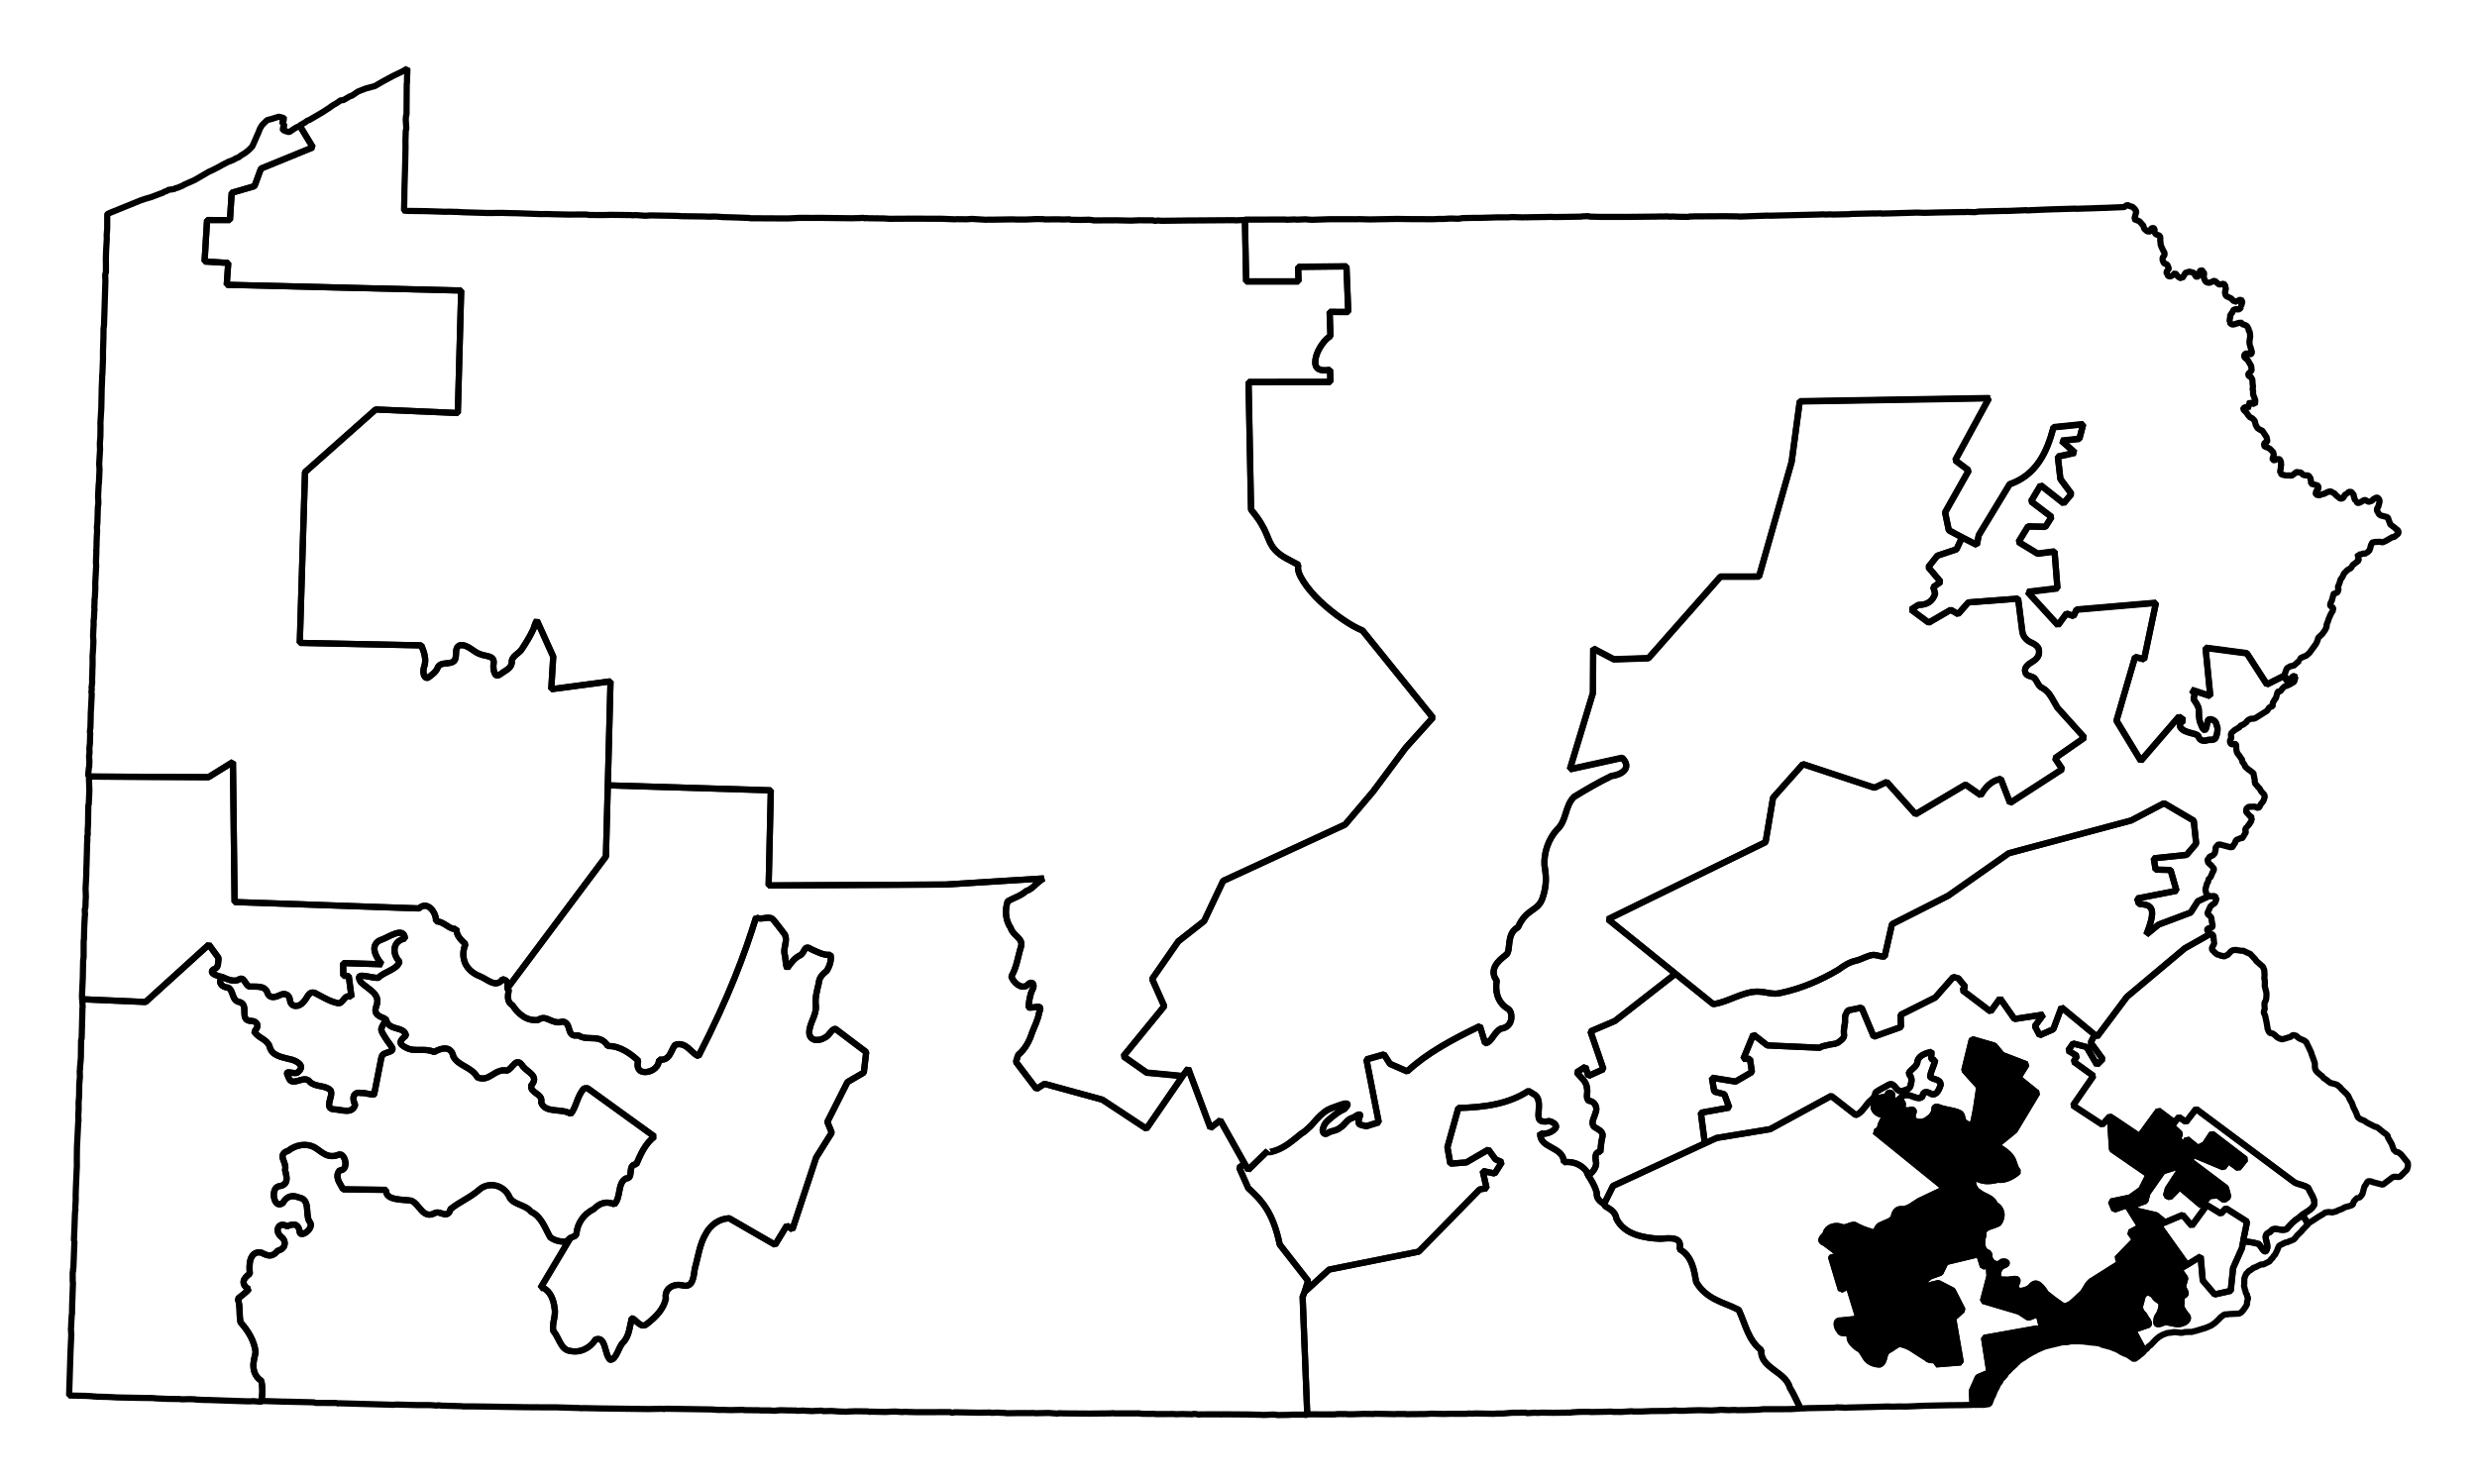 <?xml version="1.0" encoding="UTF-8" standalone="no"?>
<!-- Created with Inkscape (http://www.inkscape.org/) -->

<svg
   xmlns:dc="http://purl.org/dc/elements/1.1/"
   xmlns:cc="http://creativecommons.org/ns#"
   xmlns:rdf="http://www.w3.org/1999/02/22-rdf-syntax-ns#"
   xmlns:svg="http://www.w3.org/2000/svg"
   xmlns="http://www.w3.org/2000/svg"
   xmlns:sodipodi="http://sodipodi.sourceforge.net/DTD/sodipodi-0.dtd"
   xmlns:inkscape="http://www.inkscape.org/namespaces/inkscape"
   width="37.526mm"
   height="22.489mm"
   viewBox="0 0 132.967 79.687"
   id="svg3885"
   version="1.1"
   inkscape:version="0.91 r"
   sodipodi:docname="7.svg">
  <defs
     id="defs3887" />
  <sodipodi:namedview
     id="base"
     pagecolor="#ffffff"
     bordercolor="#666666"
     borderopacity="1.0"
     inkscape:pageopacity="0.0"
     inkscape:pageshadow="2"
     inkscape:zoom="6.5682675"
     inkscape:cx="94.008882"
     inkscape:cy="35.196027"
     inkscape:document-units="px"
     inkscape:current-layer="layer1"
     showgrid="false"
     inkscape:window-width="2560"
     inkscape:window-height="1388"
     inkscape:window-x="0"
     inkscape:window-y="0"
     inkscape:window-maximized="1"
     fit-margin-top="1"
     fit-margin-left="1"
     fit-margin-right="1"
     fit-margin-bottom="1" />
  <g
     inkscape:label="Layer 1"
     inkscape:groupmode="layer"
     id="layer1"
     transform="translate(-223.08,-379.239)">
    <path
       inkscape:connector-curvature="0"
       d="m 346.972,444.948 -0.289,-0.496 c -0.062,0.042 -0.113,0.097 -0.169,0.15 -0.279,0.167 -0.476,0.383 -0.682,0.628 -0.153,0.071 -0.299,0.034 -0.455,0.01 -0.156,-0.026 -0.32,-0.053 -0.426,0.146 -0.255,0.081 -0.264,0.234 -0.232,0.391 0.032,0.158 0.111,0.344 0.062,0.501 -0.054,0.204 -0.132,0.169 -0.213,0.073 -0.082,-0.096 -0.171,-0.266 -0.239,-0.321 -0.267,-0.088 -0.551,-0.115 -0.832,-0.154 l -0.066,0.37 -0.476,1.07 -0.129,1.226 -0.859,0.194 -0.642,-0.751 -0.113,-1.29 -0.733,0.453 0,0 -0.42,0.245 0.328,0.474 c -0.031,0.149 -0.098,0.304 -0.119,0.453 0.028,0.174 0.303,0.41 0.002,0.485 -0.144,0.141 -0.047,0.374 -0.113,0.552 0.074,0.199 0.196,0.383 0.342,0.542 0.118,0.173 -0.103,0.35 -0.263,0.383 -0.249,0.121 -0.514,-0.009 -0.765,-0.04 -0.226,-0.095 -0.446,0.181 -0.63,0.06 -0.02,-0.172 5.4e-4,-0.353 0.128,-0.483 0.086,-0.173 0.156,-0.38 0.151,-0.574 -0.06,-0.191 -0.295,-0.211 -0.382,-0.391 -0.115,-0.166 -0.365,-0.307 -0.544,-0.143 -0.151,0.143 -0.141,0.373 -0.211,0.558 -0.078,0.225 0.032,0.429 0.205,0.571 0.057,0.177 0.276,0.337 0.251,0.519 -0.287,0.099 -0.563,0.199 -0.853,0.293 l 0.585,1.091 0.153,-0.089 0.054,-0.083 0.084,-0.075 0.076,-0.045 0.092,-0.105 0.223,-0.232 0.038,-0.022 0.084,-0.075 0.038,-0.022 0.077,-0.044 0.076,-0.045 0.251,-0.095 0.167,-0.021 0.099,-0.006 0.038,-0.022 0.129,10e-4 0.189,0.016 0.06,0.015 0.129,4.4e-4 0.069,-0.014 0.038,-0.022 0.326,-0.011 0.029,0.012 0.312,-0.08 0.282,-0.087 0.175,-0.051 0.145,-0.059 0.183,-0.081 0.199,-0.141 0.215,-0.202 0.092,-0.105 0.038,-0.022 0.123,-0.097 0.107,-0.036 0.029,0.012 0.167,-0.021 0.523,-0.024 0.115,-0.067 0.046,-0.052 0.046,-0.052 0.1,-0.135 0.054,-0.083 0.062,-0.113 4.3e-4,-0.129 0.026,-0.09 0.031,-0.121 -0.045,-0.077 -0.022,-0.038 0.012,-0.03 -0.014,-0.069 -0.029,-0.012 -0.022,-0.038 -0.028,-0.137 -0.022,-0.038 -0.014,-0.069 -0.014,-0.068 -0.022,-0.038 0.016,-0.189 -0.006,-0.099 0.015,-0.06 -0.022,-0.038 0.012,-0.03 0.012,-0.03 0.026,-0.09 0.012,-0.03 0.07,-0.143 0.038,-0.022 0.046,-0.052 0.012,-0.03 0.038,-0.022 0.115,-0.067 0.123,-0.097 0.107,-0.036 0.297,-0.148 0.129,10e-4 0.336,-0.17 0.054,-0.083 0.046,-0.053 0.038,-0.022 0.109,-0.165 0.038,-0.022 0.14,-0.286 0.015,-0.06 0.07,-0.143 0.115,-0.067 0.029,0.012 0.046,-0.052 0.183,-0.081 0.029,0.012 0.183,-0.081 0.107,-0.036 0.012,-0.03 0.029,0.012 0.038,-0.022 0.084,-0.075 0.1,-0.135 0.261,-0.254 0.054,-0.083 0.038,-0.022 0.046,-0.052 0.046,-0.052 0.131,-0.127 0.038,-0.022 z"
       id="PA-01"
       style="font-style:normal;font-weight:400;font-size:34.375px;font-family:'MS Shell Dlg 2';opacity:1;fill:none;fill-opacity:1;fill-rule:evenodd;stroke:#000000;stroke-width:0.333;stroke-linecap:square;stroke-linejoin:bevel;stroke-miterlimit:4;stroke-dasharray:none;stroke-opacity:1" />
    <path
       inkscape:connector-curvature="0"
       d="m 343.496,445.875 0.211,-1.043 -1.136,-0.719 -0.269,0.285 -0.752,-0.457 -0.81,1.112 -0.493,-0.582 -0.945,0.398 0,0 -0.358,0.132 1.535,2.149 0.733,-0.453 0.113,1.29 0.643,0.751 0.859,-0.194 0.129,-1.226 0.476,-1.07 0.066,-0.37 z"
       id="PA-02"
       style="font-style:normal;font-weight:400;font-size:34.375px;font-family:'MS Shell Dlg 2';opacity:1;fill:none;fill-opacity:1;fill-rule:evenodd;stroke:#000000;stroke-width:0.333;stroke-linecap:square;stroke-linejoin:bevel;stroke-miterlimit:4;stroke-dasharray:none;stroke-opacity:1" />
    <path
       inkscape:connector-curvature="0"
       d="m 227.881,420.929 6.389,0.034 1.314,-0.817 0.088,7.52 9.895,0.343 c 0.233,-0.22 0.464,-0.167 0.644,0.008 0.18,0.175 0.288,0.464 0.272,0.686 0.44,-0.014 0.772,0.512 1.094,0.385 -0.006,0.42 0.303,0.647 0.49,0.84 -0.156,0.362 -0.148,0.726 -0.013,1.031 0.135,0.305 0.424,0.552 0.787,0.692 0.217,0.088 0.419,0.246 0.625,0.326 0.206,0.081 0.399,0.094 0.593,-0.167 0.302,0.052 0.276,0.268 0.259,0.488 l 5.288,-7.074 0.101,-3.819 0,0 0.145,-5.584 -3.181,0.423 0.106,-1.75 -0.878,-1.944 c -0.088,0.144 -0.133,0.31 -0.187,0.468 -0.167,0.364 -0.378,0.703 -0.597,1.039 -0.16,0.297 -0.612,0.39 -0.563,0.789 -0.059,0.307 -0.388,0.414 -0.606,0.584 -0.189,0.151 -0.282,0.058 -0.332,-0.088 -0.051,-0.145 -0.057,-0.339 -0.04,-0.463 0.038,-0.204 -0.045,-0.317 -0.192,-0.374 -0.148,-0.057 -0.353,-0.076 -0.483,-0.128 -0.403,-0.105 -0.683,-0.557 -1.131,-0.492 -0.354,0.131 -0.092,0.621 -0.322,0.852 -0.241,0.201 -0.69,0.014 -0.861,0.323 -0.09,0.261 -0.324,0.412 -0.538,0.569 -0.263,0.05 -0.268,-0.392 -0.205,-0.571 0.148,-0.396 0.009,-0.798 -0.145,-1.169 l -6.525,-0.134 0.281,-9.168 3.794,-3.364 4.409,0.191 0.18,-6.577 -12.586,-0.308 0.083,-1.174 -1.272,-0.076 0.134,-2.227 1.228,3.6e-4 0.094,-1.462 1.225,-0.356 0.345,-0.943 2.788,-1.14 -0.698,-1.153 -0.038,0.022 -0.107,0.036 -0.038,0.022 -0.115,0.067 -0.275,0.186 -0.151,-0.041 -0.09,-0.026 -0.083,-0.054 -0.044,-0.076 0.131,-0.127 -0.164,-0.237 0.161,-0.119 -0.075,-0.084 -0.242,-0.063 -0.282,0.087 -0.107,0.036 -0.068,0.014 -0.175,0.051 -0.261,0.255 -0.117,0.195 -0.093,0.234 -0.32,0.724 -0.177,0.18 -0.084,0.075 -0.161,0.119 -0.076,0.045 -0.038,0.022 -0.038,0.022 -0.161,0.119 -0.145,0.059 -0.115,0.067 -0.183,0.081 -0.068,0.015 -0.374,0.192 -0.153,0.089 -0.374,0.192 -0.183,0.081 -0.382,0.223 -0.344,0.2 -0.038,0.022 -0.549,0.243 -0.076,0.045 -0.038,0.022 -0.289,0.118 -0.03,-0.012 -0.076,0.045 -0.038,0.022 -0.235,0.035 -0.029,-0.012 -0.038,0.022 -0.153,0.089 -0.029,-0.012 -0.153,0.089 -0.107,0.036 -0.503,0.191 -0.35,0.102 -0.213,0.073 -1.013,0.412 -0.579,0.235 -0.183,0.081 -0.012,0.03 -0.002,0.743 -0.011,0.159 -0.016,0.189 0.005,0.228 -0.038,0.636 -0.013,0.417 0.004,0.227 0.002,0.485 -0.026,0.09 -0.015,0.06 0.011,0.326 -0.051,1.667 -0.024,0.705 -0.026,0.219 -4.4e-4,0.129 -0.005,0.387 -0.024,0.705 0.003,0.356 -0.034,0.864 -0.012,0.03 -0.003,0.258 -0.021,0.447 -0.021,1.061 -0.048,0.795 0.005,0.228 -0.007,0.515 -0.028,0.348 0.005,0.228 0.006,0.099 -0.048,0.795 0.019,0.296 -0.032,0.735 -0.012,0.03 -0.031,0.606 -0.001,0.129 0.012,0.197 -4.3e-4,0.129 -0.026,0.219 -0.025,0.833 -0.026,0.219 0.013,0.197 -0.02,0.318 -0.01,0.288 -0.003,0.258 -0.012,0.03 -0.012,0.03 0.029,0.012 -0.015,0.06 -0.012,0.03 0.014,0.069 -0.023,0.576 0.012,0.197 -0.049,0.924 -4.3e-4,0.129 0.006,0.099 -0.021,0.447 -0.011,0.159 -0.012,0.03 -0.003,0.258 -0.011,0.159 0.012,0.197 -0.012,0.03 -0.012,0.288 -0.011,0.159 -0.015,0.06 0.005,0.228 -0.011,0.159 -0.021,0.447 0.019,0.296 -0.021,0.447 -0.027,0.348 0.004,0.227 -0.002,0.258 -0.012,0.288 -4.4e-4,0.129 -0.012,0.288 0.004,0.227 -0.026,0.219 -0.015,0.06 0.022,0.038 -0.026,0.219 0.022,0.038 -0.012,0.288 -0.031,0.606 -0.011,0.159 -0.003,0.258 -0.015,0.545 -0.015,0.06 -0.011,0.159 0.014,0.068 -0.015,0.546 -0.026,0.219 -4.4e-4,0.129 0.006,0.099 -0.011,0.159 -0.015,0.061 0.019,0.296 -0.012,0.288 -0.012,0.03 -0.026,0.219 -0.011,0.159 0.006,0.098 z"
       id="PA-03"
       style="font-style:normal;font-weight:400;font-size:34.375px;font-family:'MS Shell Dlg 2';opacity:1;fill:none;fill-opacity:1;fill-rule:evenodd;stroke:#000000;stroke-width:0.333;stroke-linecap:square;stroke-linejoin:bevel;stroke-miterlimit:4;stroke-dasharray:none;stroke-opacity:1" />
    <path
       inkscape:connector-curvature="0"
       d="m 319.713,454.833 c -0.183,-0.359 -0.338,-0.74 -0.555,-1.083 -0.12,-0.45 -0.513,-0.702 -0.875,-0.973 -0.362,-0.272 -0.696,-0.553 -0.662,-1.047 -0.368,-0.277 -0.575,-0.636 -0.738,-1.002 -0.163,-0.366 -0.286,-0.763 -0.471,-1.158 -0.4,-0.214 -0.833,-0.342 -1.244,-0.554 -0.411,-0.211 -0.791,-0.501 -1.042,-0.953 -0.06,-0.326 -0.106,-0.655 -0.231,-0.966 -0.125,-0.311 -0.313,-0.603 -0.665,-0.789 0.081,-0.352 -0.039,-0.486 -0.243,-0.549 -0.205,-0.062 -0.508,-0.032 -0.773,-0.009 -0.435,-0.014 -0.901,-0.071 -1.331,-0.222 -0.43,-0.15 -0.825,-0.422 -1.035,-0.854 -0.055,-0.376 -0.335,-0.508 -0.598,-0.674 -0.041,-0.026 -0.029,-0.088 -0.067,-0.115 l 0,0 c -0.211,-0.146 -0.418,-0.286 -0.386,-0.619 -0.095,-0.333 -0.278,-0.649 -0.466,-0.931 0,0 0,0 0,0 -0.052,-0.078 -0.065,-0.191 -0.126,-0.259 -0.281,-0.313 -0.663,-0.5 -1.177,-0.439 -0.005,-0.43 -0.342,-0.613 -0.665,-0.789 -0.323,-0.176 -0.633,-0.347 -0.604,-0.773 0.192,0.096 0.539,-0.012 0.722,-0.165 0.091,-0.077 0.148,-0.139 0.124,-0.226 -0.024,-0.087 -0.137,-0.193 -0.353,-0.255 -0.288,0.052 -0.45,0.025 -0.53,-0.074 -0.079,-0.099 -0.058,-0.26 -0.048,-0.433 0.019,-0.345 0.073,-0.775 -0.269,-0.943 l -0.278,-0.17 c -0.516,0.339 -1.104,0.568 -1.737,0.706 -0.633,0.138 -1.321,0.195 -2.026,0.21 l -0.587,2.108 0.156,0.881 0.857,-0.065 1.184,-0.69 0.38,0.52 0.347,0.156 -0.387,0.609 -0.643,-0.137 0.208,0.927 -0.372,0.064 -3.271,3.34 -4.81,0.963 -1.319,1.204 -0.102,0.264 0.248,6.302 1.129,0.007 0.356,-0.003 0.167,-0.021 0.029,0.012 0.068,-0.014 0.159,0.011 0.068,-0.014 0.029,0.012 0.099,-0.006 0.03,0.012 0.258,0.003 0.652,-0.022 0.515,0.007 0.069,-0.014 1.061,0.021 0.099,-0.006 0.485,-0.002 0.03,0.012 1.069,-0.01 0.296,-0.019 0.674,0.016 0.326,-0.011 0.872,0.003 0.167,-0.021 0.029,0.012 0.228,-0.005 0.099,-0.006 0.932,0.019 0.197,-0.013 0.356,-0.003 0.364,-0.033 0.099,-0.006 0.356,-0.003 0.356,-0.003 0.091,0.026 0.394,-0.025 0.159,0.011 0.197,-0.013 0.644,0.008 0.94,-0.011 0.068,-0.014 0.099,-0.006 0.296,-0.019 0.485,-0.002 0.159,0.011 0.91,-0.019 0.099,-0.006 0.189,0.016 0.129,0.001 0.258,0.003 0.592,-0.038 0.061,0.015 0.485,-0.002 0.523,-0.024 0.841,-0.004 0.394,-0.025 0.189,0.016 0.356,-0.003 0.197,-0.013 0.554,-0.016 0.674,0.016 0.394,-0.025 0.069,-0.014 0.447,0.021 0.326,-0.011 0.159,0.011 0.356,-0.003 0.781,-0.021 0.167,-0.021 0.099,-0.006 1.455,-0.004 0.493,-0.032 z"
       id="PA-04"
       style="font-style:normal;font-weight:400;font-size:34.375px;font-family:'MS Shell Dlg 2';opacity:1;fill:none;fill-opacity:1;fill-rule:evenodd;stroke:#000000;stroke-width:0.333;stroke-linecap:square;stroke-linejoin:bevel;stroke-miterlimit:4;stroke-dasharray:none;stroke-opacity:1" />
    <path
       inkscape:connector-curvature="0"
       d="m 239.178,385.998 0.698,1.153 -2.788,1.14 -0.346,0.943 -1.225,0.356 -0.094,1.462 -1.228,-3.5e-4 -0.134,2.227 1.272,0.076 -0.083,1.174 12.586,0.308 -0.18,6.577 -4.409,-0.191 -3.794,3.364 -0.281,9.168 6.525,0.134 c 0.154,0.371 0.292,0.773 0.145,1.169 -0.063,0.179 -0.058,0.621 0.205,0.571 0.213,-0.157 0.447,-0.308 0.538,-0.569 0.17,-0.309 0.62,-0.122 0.861,-0.323 0.23,-0.231 -0.033,-0.722 0.322,-0.853 0.448,-0.066 0.727,0.387 1.131,0.492 0.131,0.05 0.336,0.071 0.483,0.127 0.148,0.057 0.229,0.169 0.192,0.374 -0.016,0.124 -0.012,0.318 0.04,0.463 0.051,0.145 0.144,0.239 0.332,0.088 0.218,-0.17 0.546,-0.277 0.606,-0.584 -0.049,-0.399 0.404,-0.492 0.563,-0.789 0.218,-0.336 0.429,-0.674 0.597,-1.039 0.054,-0.158 0.1,-0.324 0.187,-0.468 l 0.878,1.944 -0.106,1.75 3.181,-0.423 -0.145,5.584 8.751,0.268 -0.117,5.107 9.513,-0.049 5.257,-0.329 c -0.355,0.171 -0.564,0.56 -0.956,0.685 -0.291,0.264 -0.663,0.355 -0.985,0.549 -0.153,0.471 -0.123,1.02 0.172,1.435 0.097,0.393 0.68,0.552 0.549,0.985 -0.171,0.537 -0.229,1.115 -0.521,1.608 0.047,0.143 0.175,0.335 0.336,0.444 0.161,0.109 0.352,0.154 0.507,0.036 0.105,-0.132 0.224,-0.169 0.289,-0.118 0.066,0.052 0.091,0.189 0.011,0.326 -0.154,0.302 -0.191,0.648 -0.225,0.975 0.135,0.041 0.352,-0.028 0.493,-0.032 0.141,-0.004 0.2,0.048 0.079,0.312 -0.06,0.391 -0.249,0.731 -0.385,1.094 -0.137,0.437 -0.371,0.876 -0.727,1.166 -0.066,0.117 -0.081,0.262 -0.133,0.385 l 1.104,1.454 0.428,-0.275 3.105,0.85 2.368,1.561 1.938,-2.818 -1.923,-0.183 -1.255,-0.88 2.194,-2.686 -0.649,-1.463 1.405,-2.021 1.386,-1.089 1.02,-2.155 6.549,-3.026 1.5,-1.77 1.75,-2.351 1.46,-1.619 -3.777,-4.678 c -0.564,-0.216 -1.513,-0.854 -2.27,-1.567 -0.378,-0.356 -0.695,-0.74 -0.911,-1.08 -0.216,-0.34 -0.341,-0.644 -0.254,-0.875 -0.522,-0.294 -0.916,-0.427 -1.271,-0.819 -0.467,-0.516 -0.301,-0.995 -1.277,-2.146 l -0.134,-6.854 4.396,-0.006 -0.022,-0.652 c -0.37,0.066 -0.602,0.015 -0.711,-0.123 -0.109,-0.138 -0.099,-0.364 -0.038,-0.592 0.12,-0.455 0.51,-0.969 0.771,-1.089 l -0.044,-1.304 1,0.005 -0.098,-2.45 -2.593,0.028 0.021,0.781 -2.812,0.003 -0.065,-3.313 -0.523,0.024 -0.029,-0.012 -1.91,0.014 -0.485,0.002 -1.524,0.019 -0.189,-0.016 -0.167,0.021 -0.121,-0.031 -0.743,-0.002 -0.425,0.018 -0.803,-0.018 -0.356,0.003 -0.129,-0.001 -0.713,0.006 -0.029,-0.012 -0.219,-0.026 -0.455,0.01 -0.515,-0.007 -0.091,-0.026 -0.326,0.011 -0.288,-0.01 -0.713,0.006 -0.06,-0.015 -0.387,-0.005 -0.523,0.024 -0.485,0.002 -0.288,-0.01 -1.039,0.017 -0.258,-0.003 -0.029,-0.012 -0.038,0.022 -0.795,-0.048 -0.296,0.019 -0.515,-0.006 -0.029,-0.012 -0.038,0.022 -0.735,-0.031 -1.614,-0.005 -1.198,0.007 -0.318,-0.02 -0.773,-0.009 -0.159,-0.011 -0.069,0.014 -0.091,-0.026 -0.197,0.013 -0.455,0.01 -0.515,-0.007 -0.129,-10e-4 -1.031,-0.013 -0.356,0.003 -0.743,-0.002 -0.622,0.03 -1,-0.005 -1,-0.005 -0.061,-0.015 -0.576,-0.022 -0.288,-0.01 -0.546,-0.015 -0.348,-0.027 -0.258,-0.003 -0.068,0.014 -0.029,-0.012 -0.099,0.006 -0.159,-0.011 -1.288,-0.016 -0.19,-0.016 -1.447,-0.026 -0.296,0.019 -0.507,-0.037 -0.197,0.013 -0.029,-0.012 -1.16,-0.014 -0.099,0.006 -0.227,0.005 -0.743,-0.002 -0.219,-0.026 -0.97,0.003 -0.803,-0.018 -0.288,-0.01 -0.356,0.003 -1.28,-0.046 -0.387,-0.006 -0.417,-0.013 -0.356,0.003 -0.227,0.005 -0.258,-0.003 -1.25,-0.038 -0.318,-0.02 -0.129,-0.001 -0.288,-0.01 -0.227,0.005 -0.288,-0.01 -0.705,-0.024 -1.031,-0.013 -0.159,-0.011 -0.029,-0.012 0.015,-0.546 0.008,-0.644 0.038,-1.25 0.019,-0.932 -0.003,-0.356 0.015,-0.545 0.031,-0.121 -0.012,-0.197 -0.019,-0.296 0.016,-0.189 0.026,-0.09 0.012,-1.645 0.012,-0.03 0.003,-0.258 0.021,-0.447 -0.014,-0.068 -0.267,0.156 -0.48,0.229 -0.603,0.326 -0.153,0.089 -0.229,0.134 -0.487,0.13 -0.396,0.154 -0.076,0.045 -0.237,0.164 -0.038,0.022 -0.107,0.036 -0.344,0.2 -0.167,0.021 -0.161,0.119 -0.267,0.156 -0.161,0.119 -0.39,0.253 -0.115,0.067 -0.038,0.022 -0.076,0.045 -0.038,0.022 -0.076,0.045 -0.191,0.111 -0.191,0.111 -0.029,-0.012 -0.161,0.119 -0.153,0.089 -0.115,0.067 z"
       id="PA-05"
       style="font-style:normal;font-weight:400;font-size:34.375px;font-family:'MS Shell Dlg 2';opacity:1;fill:none;fill-opacity:1;fill-rule:evenodd;stroke:#000000;stroke-width:0.333;stroke-linecap:square;stroke-linejoin:bevel;stroke-miterlimit:4;stroke-dasharray:none;stroke-opacity:1" />
    <path
       inkscape:connector-curvature="0"
       d="m 314.599,440.626 0.625,-0.288 2.871,-0.472 3.282,-1.786 1.314,1.025 c 0.275,-0.081 0.425,-0.353 0.598,-0.554 0.146,-0.251 0.448,-0.318 0.463,-0.654 0.215,-0.165 0.493,-0.282 0.725,-0.423 0.297,-0.125 0.352,0.306 0.617,0.356 0.234,-0.044 0.555,-0.091 0.558,-0.402 0.083,-0.217 0.018,-0.386 -0.115,-0.547 0.091,-0.251 0.477,-0.356 0.471,-0.684 0.093,-0.308 0.467,-0.412 0.741,-0.484 0.048,0.18 -0.136,0.436 0.207,0.442 -0.053,0.307 -0.238,0.587 -0.269,0.899 0.15,0.168 0.571,0.101 0.563,0.439 -0.073,0.216 -0.208,0.601 -0.514,0.479 -0.181,-0.125 -0.45,-0.18 -0.457,0.138 -0.232,0.247 -0.598,-0.119 -0.886,-0.072 -0.171,0.004 -0.259,0.128 -0.382,0.223 0.109,0.089 0.246,0.165 0.208,0.313 -0.075,0.246 0.198,0.323 0.383,0.263 0.124,-0.063 0.264,0.004 0.188,0.146 -0.093,0.181 -0.031,0.416 0.169,0.465 0.201,0.071 0.454,0.009 0.615,-0.129 0.195,-0.13 0.37,-0.334 0.349,-0.587 0.069,-0.177 0.333,0.024 0.477,0.028 0.282,0.084 0.579,0.097 0.846,0.223 0.201,0.074 0.137,0.309 0.237,0.45 0.107,0.124 0.27,0.196 0.422,0.24 0.151,0.044 0.42,-2.087 0.42,-2.087 l -0.8,-0.889 0.408,-1.67 1.201,0.349 0.418,0.498 1.32,0.509 -0.449,0.722 1.013,0.816 -1.208,2.009 -0.988,0.806 c 0.608,0.341 0.798,0.578 0.892,0.784 0.094,0.206 0.091,0.392 0.288,0.625 -0.182,0.188 -0.709,0.508 -1.082,0.426 -0.35,0.082 -0.688,0.135 -1.031,-0.013 -0.243,-0.117 -0.337,0.023 -0.313,0.208 0.024,0.185 0.159,0.411 0.297,0.466 0.277,0.257 0.731,0.264 0.886,0.686 0.192,0.089 0.304,0.261 0.336,0.444 0.032,0.182 -0.027,0.389 -0.143,0.544 -0.152,0.099 -0.365,0.14 -0.541,0.213 -0.176,0.073 -0.32,0.182 -0.278,0.444 -0.07,0.17 -0.09,0.378 -0.052,0.568 0.038,0.19 0.155,0.348 0.382,0.391 -0.049,0.189 0.021,0.388 0.161,0.495 0.14,0.107 0.335,0.146 0.493,-0.032 0.235,-0.073 0.407,0.092 0.111,0.191 -0.198,0.057 -0.307,0.279 -0.317,0.466 -0.01,0.187 0.092,0.344 0.375,0.293 0.122,0.041 0.338,-0.019 0.493,-0.032 0.155,-0.012 0.245,0.021 0.126,0.259 -0.072,0.276 0.048,0.38 0.223,0.382 0.175,0.002 0.414,-0.095 0.541,-0.213 0.166,-0.223 0.308,-0.213 0.449,-0.108 0.141,0.105 0.277,0.301 0.366,0.452 0.299,0.245 0.635,0.494 0.946,0.702 0.385,-0.023 0.63,-0.364 0.902,-0.603 0.29,-0.206 0.346,-0.64 0.662,-0.795 l 1.589,-1.003 -0.278,-0.17 0.975,-1.004 -0.283,-0.398 0.565,-0.304 -0.728,-1.161 -0.678,0.242 -0.177,-0.434 1.026,-0.215 0.596,-0.425 0.404,-0.798 -1.969,-1.359 -0.089,-1.381 0.305,-0.178 -0.331,-0.216 -0.407,0.442 -1.571,-1.028 1.096,-1.586 -1.059,-0.764 0.178,-0.309 -0.474,-0.286 0.262,-0.383 0.725,0.191 0.557,0.954 0.307,-0.307 -0.641,-0.88 0.21,-0.429 -1.778,-1.47 -0.439,1.177 -0.732,0.324 -0.259,-0.488 0.455,-0.623 -1.549,0.238 -0.774,-1.109 -0.509,0.706 -1.509,-1.141 0.147,-0.188 -0.366,-0.452 -0.272,-0.072 -0.969,1.102 -1.861,0.932 0.022,0.652 -1.462,0.52 -0.655,-1.562 -0.752,0.157 c -0.016,0.069 -0.05,0.108 -0.078,0.173 -0.088,0.139 -0.052,0.318 -0.058,0.469 -0.03,0.201 -0.081,0.392 -0.06,0.598 0.051,0.195 -0.098,0.324 -0.24,0.422 -0.134,0.132 -0.322,0.135 -0.495,0.161 -0.191,0.058 -0.396,0.058 -0.563,0.175 l -2.811,-0.126 -0.751,-0.585 -0.539,1.312 0.356,-0.003 0.105,0.706 -0.878,0.512 -1.271,-0.206 0.127,0.744 0.544,0.143 0.264,0.716 -1.527,0.277 0.215,1.64 z"
       id="PA-06"
       style="font-style:normal;font-weight:400;font-size:34.375px;font-family:'MS Shell Dlg 2';opacity:1;fill:none;fill-opacity:1;fill-rule:evenodd;stroke:#000000;stroke-width:0.333;stroke-linecap:square;stroke-linejoin:bevel;stroke-miterlimit:4;stroke-dasharray:none;stroke-opacity:1" />
    <path
       inkscape:connector-curvature="0"
       d="m 338.17,451.743 -0.585,-1.091 c 0.289,-0.094 0.565,-0.193 0.853,-0.293 0.024,-0.181 -0.194,-0.341 -0.251,-0.519 -0.172,-0.142 -0.283,-0.346 -0.205,-0.571 0.07,-0.185 0.06,-0.416 0.211,-0.558 0.179,-0.164 0.429,-0.022 0.544,0.143 0.087,0.18 0.321,0.2 0.382,0.391 0.005,0.194 -0.065,0.401 -0.151,0.574 -0.126,0.13 -0.147,0.311 -0.128,0.483 0.184,0.12 0.403,-0.155 0.63,-0.06 0.251,0.03 0.516,0.161 0.765,0.04 0.163,-0.032 0.38,-0.21 0.263,-0.383 -0.146,-0.159 -0.267,-0.343 -0.342,-0.542 0.067,-0.178 -0.032,-0.411 0.113,-0.552 0.302,-0.075 0.026,-0.311 -0.002,-0.485 0.021,-0.15 0.09,-0.304 0.119,-0.453 l -0.328,-0.474 0.42,-0.245 -1.535,-2.149 0.358,-0.132 -0.48,-0.385 -1.066,-0.248 -0.118,-0.289 0.609,-0.227 0.112,-0.423 0.826,-1.172 0.845,-0.262 0.127,0.13 -0.703,1.075 -0.096,0.363 0.204,0.086 0.53,-0.539 1.163,0.985 0.423,-0.503 0.463,-0.04 0.323,0.247 0.237,-0.164 -0.13,-0.487 -1.915,-1.441 0.125,-0.355 1.659,0.695 0.255,-0.353 0.541,0.401 0.385,-0.48 -1.802,-1.379 -0.379,0.579 -0.374,0.192 -0.585,-0.477 -0.147,0.317 -0.337,-0.315 0.11,-0.294 -0.442,-0.407 0.147,-0.188 -0.864,-0.647 -1.01,1.382 -1.263,-0.85 -0.305,0.178 0.089,1.381 1.969,1.359 -0.404,0.798 -0.596,0.425 -1.026,0.215 0.177,0.434 0.678,-0.242 0.728,1.161 -0.565,0.304 0.283,0.398 -0.975,1.004 0.278,0.17 -1.589,1.003 c -0.316,0.155 -0.372,0.589 -0.662,0.795 -0.272,0.239 -0.517,0.579 -0.902,0.603 -0.311,-0.207 -0.648,-0.456 -0.946,-0.702 -0.088,-0.151 -0.225,-0.347 -0.366,-0.452 -0.141,-0.105 -0.283,-0.115 -0.449,0.108 -0.126,0.118 -0.366,0.215 -0.541,0.213 -0.175,-0.002 -0.295,-0.106 -0.223,-0.382 0.119,-0.237 0.031,-0.272 -0.126,-0.259 -0.155,0.013 -0.371,0.073 -0.493,0.032 -0.283,0.051 -0.385,-0.106 -0.375,-0.293 0.01,-0.187 0.119,-0.409 0.317,-0.466 0.296,-0.099 0.124,-0.264 -0.111,-0.191 -0.158,0.178 -0.353,0.138 -0.493,0.032 -0.14,-0.107 -0.207,-0.305 -0.161,-0.495 -0.227,-0.043 -0.343,-0.201 -0.382,-0.391 -0.039,-0.19 -0.018,-0.398 0.052,-0.568 -0.042,-0.262 0.098,-0.372 0.278,-0.444 0.176,-0.073 0.389,-0.114 0.541,-0.213 0.117,-0.155 0.175,-0.362 0.143,-0.544 -0.032,-0.182 -0.144,-0.354 -0.336,-0.444 -0.155,-0.422 -0.609,-0.429 -0.886,-0.686 -0.138,-0.056 -0.274,-0.281 -0.297,-0.466 -0.024,-0.185 0.071,-0.325 0.313,-0.208 0.342,0.147 0.681,0.095 1.031,0.013 0.373,0.082 0.899,-0.238 1.082,-0.426 -0.197,-0.233 -0.193,-0.419 -0.288,-0.625 -0.094,-0.206 -0.284,-0.443 -0.892,-0.784 l 0.988,-0.806 1.208,-2.009 -1.013,-0.816 0.449,-0.722 -1.32,-0.509 -0.418,-0.498 -1.201,-0.349 -0.408,1.67 0.8,0.889 c 0,0 -0.269,2.131 -0.42,2.087 -0.151,-0.044 -0.314,-0.116 -0.422,-0.24 -0.1,-0.141 -0.036,-0.377 -0.237,-0.45 -0.267,-0.125 -0.565,-0.138 -0.846,-0.223 -0.144,-0.008 -0.409,-0.206 -0.477,-0.028 0.021,0.253 -0.153,0.457 -0.349,0.587 -0.162,0.138 -0.414,0.199 -0.615,0.129 -0.201,-0.049 -0.262,-0.284 -0.169,-0.465 0.077,-0.142 -0.064,-0.209 -0.188,-0.146 -0.186,0.061 -0.459,-0.017 -0.383,-0.263 0.04,-0.147 -0.1,-0.224 -0.208,-0.313 -0.056,0.043 -0.097,0.084 -0.183,0.081 -0.159,0.09 -0.182,0.055 -0.182,-0.047 10e-4,-0.103 0.017,-0.255 -0.011,-0.326 -0.158,-0.163 -0.257,-0.003 -0.267,0.156 -0.222,0.026 -0.598,0.014 -0.633,0.318 -0.23,0.272 0.042,0.58 0.318,0.633 0.183,0.011 0.188,0.097 0.134,0.229 -0.055,0.132 -0.172,0.308 -0.172,0.407 -0.045,0.173 -0.124,0.259 -0.299,0.277 l 3.782,3.064 -1.403,0.665 c -0.291,0.167 -0.541,0.425 -0.892,0.444 -0.282,-0.058 -0.443,0.163 -0.468,0.426 -0.114,0.232 -0.444,0.281 -0.657,0.409 -0.135,0.022 -0.201,0.141 -0.261,0.254 -0.06,0.113 -0.141,0.214 -0.32,0.11 -0.307,-0.079 -0.598,-0.207 -0.875,-0.36 -0.268,-0.013 -0.484,0.239 -0.767,0.089 -0.283,-0.081 -0.682,0.026 -0.77,0.347 -0.016,0.104 -0.137,0.178 -0.2,0.27 -0.064,0.092 -0.066,0.196 0.126,0.259 0.274,0.191 0.515,0.393 0.781,0.593 0.131,0.278 -0.443,0.102 -0.412,0.215 l 0.517,1.719 0.412,-0.215 0.539,1.758 -0.964,0.102 c -0.168,-0.014 -0.223,0.086 -0.215,0.202 0.008,0.115 0.066,0.254 0.14,0.328 0.048,0.154 0.189,0.146 0.316,0.148 0.128,4.4e-4 0.245,-0.004 0.24,0.192 -0.011,0.258 0.221,0.432 0.394,0.588 0.24,0.093 0.34,0.339 0.471,0.544 0.16,0.242 0.466,0.355 0.746,0.358 0.322,-0.13 0.167,-0.584 0.457,-0.752 0.206,-0.097 0.398,-0.295 0.611,-0.356 0.279,0.047 0.554,0.164 0.784,0.336 0.224,0.153 0.465,0.291 0.692,0.441 0.128,0.192 0.582,-0.016 0.512,0.264 l -0.012,0.03 -0.012,0.03 1.32,-0.105 -0.41,-2.37 0.506,-0.449 -0.533,-1.045 -0.768,-0.396 -0.76,0.188 0.02,-0.318 0.321,-0.239 0.533,-0.183 0.28,-0.573 1.794,-0.432 0.211,0.67 0.312,-0.08 0.038,0.592 -0.35,1.33 1.948,0.578 0.496,0.325 0.541,-0.213 0.281,1.141 -0.359,-0.353 -2.849,0.51 0.288,1.853 -0.617,0.258 -0.32,0.724 0.029,0.751 0.099,-0.006 0.029,0.012 0.228,-0.005 0.258,0.003 0.304,-0.049 0.015,-0.06 0.11,-0.294 0.054,-0.083 0.102,-0.264 0.124,-0.226 0.015,-0.06 0.054,-0.083 0.1,-0.135 0.012,-0.03 0.012,-0.03 0.062,-0.113 0.029,0.012 0.012,-0.03 0.038,-0.022 0.012,-0.03 0.046,-0.052 0.046,-0.052 0.062,-0.113 0.084,-0.075 0.038,-0.022 0.012,-0.03 0.012,-0.03 0.038,-0.022 0.038,-0.022 0.015,-0.06 0.029,0.012 0.046,-0.053 0.169,-0.149 0.054,-0.083 0.029,0.012 0.054,-0.083 0.161,-0.119 0.153,-0.089 0.038,-0.022 0.046,-0.052 0.068,-0.014 0.012,-0.03 0.076,-0.045 0.267,-0.156 0.107,-0.036 0.012,-0.03 0.366,-0.162 0.145,-0.059 0.38,-0.094 0.449,-0.108 0.038,-0.022 0.326,-0.011 0.205,-0.043 0.356,-0.003 0.288,0.01 0.469,0.059 0.159,0.011 0.28,0.041 0.113,0.062 0.272,0.072 0.182,0.047 0.204,0.086 0.06,0.015 0.143,0.07 0.029,0.012 0.06,0.015 -0.012,0.03 0.286,0.14 0.091,0.026 0.113,0.062 0.301,0.208 0.199,-0.142 0.038,-0.022 0.054,-0.083 0.029,0.012 0.169,-0.149 0.046,-0.052 z"
       id="PA-07"
       style="font-style:normal;font-weight:400;font-size:34.375px;font-family:'MS Shell Dlg 2';opacity:1;fill:#000000;fill-opacity:1;fill-rule:evenodd;stroke:#000000;stroke-width:0.333;stroke-linecap:square;stroke-linejoin:bevel;stroke-miterlimit:4;stroke-dasharray:none;stroke-opacity:1" />
    <path
       inkscape:connector-curvature="0"
       d="m 341.693,429.404 -1.328,0.749 -3.11,2.607 -1.596,2.133 -0.135,-0.1 -0.21,0.429 0.641,0.88 -0.307,0.307 -0.557,-0.954 -0.725,-0.191 -0.263,0.383 0.474,0.286 -0.178,0.309 1.059,0.764 -1.096,1.586 1.571,1.028 0.407,-0.442 0.331,0.216 0,0 1.263,0.85 1.01,-1.382 0.864,0.647 0.239,-0.293 0.383,0.263 0.539,-0.698 5.295,3.947 c 0.228,0.119 0.518,0.134 0.732,0.29 0.099,0.289 0.409,0.615 0.307,0.921 -0.143,0.254 -0.397,0.363 -0.62,0.515 l 0.289,0.496 0.123,-0.097 0.115,-0.067 0.313,-0.208 0.076,-0.045 0.229,-0.134 0.012,-0.03 0.107,-0.036 0.038,-0.022 0.029,0.012 0.069,-0.014 0.219,0.026 0.038,-0.022 0.137,-0.029 0.076,-0.045 0.251,-0.095 0.153,-0.089 0.243,-0.065 0.107,-0.036 0.076,-0.045 0.012,-0.03 0.031,-0.121 0.046,-0.052 0.046,-0.052 0.046,-0.052 0.012,-0.03 0.068,-0.014 0.012,-0.03 0.029,0.012 0.068,-0.014 0.092,-0.105 0.054,-0.083 0.026,-0.09 0.031,-0.121 0.041,-0.151 0.012,-0.03 0.012,-0.03 0.046,-0.053 0.062,-0.113 0.054,-0.083 0.068,-0.014 0.06,0.015 0.068,-0.014 0.052,0.046 0.121,0.031 0.121,0.031 0.181,0.047 0.06,0.015 0.029,0.012 0.03,0.012 0.076,-0.045 0.123,-0.097 0.161,-0.119 0.123,-0.097 0.012,-0.03 0.068,-0.014 0.038,-0.022 0.038,-0.022 0.029,0.012 0.189,0.016 0.068,-0.014 0.038,-0.022 0.307,-0.307 0.046,-0.052 0.026,-0.09 0.026,-0.09 4.3e-4,-0.129 -0.014,-0.069 -0.291,-0.367 -0.075,-0.084 -0.135,-0.1 -0.181,-0.047 0.012,-0.03 -0.06,-0.015 -0.014,-0.068 -0.053,-0.046 0.012,-0.03 -0.073,-0.213 -0.022,-0.038 -0.067,-0.115 -0.067,-0.115 -0.044,-0.076 -0.028,-0.137 -0.029,-0.012 -0.135,-0.1 -0.029,-0.012 -0.053,-0.046 -0.052,-0.046 -0.029,-0.012 -0.022,-0.038 -0.029,-0.012 -0.052,-0.046 -0.135,-0.1 -0.121,-0.031 -0.399,-0.202 -0.083,-0.054 -0.052,-0.046 -0.234,-0.094 -0.135,-0.1 -0.095,-0.251 -0.148,-0.297 -0.073,-0.213 -0.111,-0.191 -0.081,-0.183 -0.097,-0.123 -0.285,-0.269 -0.022,-0.038 -0.075,-0.084 -0.029,-0.012 -0.105,-0.092 -0.091,-0.026 -0.09,-0.026 -0.06,-0.015 -0.121,-0.031 -0.188,-0.146 -0.218,-0.154 0.012,-0.03 -0.135,-0.1 -0.157,-0.138 -0.075,-0.084 -0.022,-0.038 -0.036,-0.106 -0.006,-0.099 0.001,-0.129 -0.014,-0.068 -0.073,-0.213 -0.095,-0.251 -0.014,-0.069 -0.103,-0.221 -0.148,-0.297 -0.014,-0.068 -0.06,-0.015 -0.052,-0.046 -0.203,-0.086 -0.03,-0.012 -0.029,-0.012 -0.052,-0.046 -0.029,-0.012 -0.075,-0.084 -0.151,-0.041 -0.068,0.015 -0.084,0.075 -0.282,0.087 -0.175,0.051 -0.06,-0.015 -0.029,-0.012 -0.06,-0.015 -0.113,-0.062 -0.105,-0.092 -0.022,-0.038 -0.029,-0.012 -0.029,-0.012 -0.022,-0.038 -0.06,-0.015 -0.121,-0.031 -0.029,-0.012 -0.022,-0.038 -0.029,-0.012 -0.014,-0.068 -0.029,-0.012 0.012,-0.03 -0.022,-0.038 -0.049,-0.304 -0.086,-0.41 -0.081,-0.183 0.012,-0.03 0.041,-0.151 0.015,-0.06 0.012,-0.03 -0.029,-0.012 -0.006,-0.099 10e-4,-0.129 0.062,-0.113 0.031,-0.121 0.011,-0.159 4.4e-4,-0.129 -0.014,-0.069 -0.079,-0.312 0.011,-0.159 -0.013,-0.197 -0.022,-0.038 0.016,-0.189 -0.019,-0.296 -0.044,-0.076 -0.014,-0.068 -0.21,-0.185 -0.157,-0.138 -0.045,-0.076 -0.202,-0.215 -0.075,-0.084 -0.029,-0.012 -0.029,-0.012 -0.173,-0.078 -0.143,-0.07 -0.129,-10e-4 -0.31,-0.048 -0.038,0.022 -0.06,-0.015 -0.038,0.022 -0.038,0.022 -0.038,0.022 -0.038,0.022 -0.012,0.03 -0.177,0.18 -0.029,-0.012 -0.077,0.045 -0.068,0.015 -0.029,-0.012 -0.03,-0.012 -0.029,-0.012 -0.099,0.006 -0.022,-0.038 -0.121,-0.031 -0.029,-0.012 -0.029,-0.012 -0.022,-0.038 -0.029,-0.012 -0.052,-0.046 -0.075,-0.084 -0.053,-0.046 -0.014,-0.068 0.012,-0.03 -0.014,-0.068 0.038,-0.022 0.054,-0.083 0.012,-0.03 0.026,-0.09 0.012,-0.03 -0.029,-0.012 0.012,-0.03 -0.022,-0.038 -0.027,-0.266 -0.075,-0.084 -0.022,-0.038 z"
       id="PA-08"
       style="font-style:normal;font-weight:400;font-size:34.375px;font-family:'MS Shell Dlg 2';opacity:1;fill:none;fill-opacity:1;fill-rule:evenodd;stroke:#000000;stroke-width:0.333;stroke-linecap:square;stroke-linejoin:bevel;stroke-miterlimit:4;stroke-dasharray:none;stroke-opacity:1" />
    <path
       inkscape:connector-curvature="0"
       d="m 293.255,455.171 -0.247,-6.302 0.102,-0.264 0,0 0.189,-0.597 -1.522,-1.952 c -0.183,-0.876 -0.427,-1.473 -0.719,-1.934 -0.292,-0.461 -0.639,-0.788 -0.972,-1.096 l -0.487,-1.098 0.283,-0.216 -1.298,-2.313 -0.528,0.41 -1.196,-3.191 -0.301,0.406 0,0 -1.938,2.818 -2.368,-1.561 -3.105,-0.85 -0.428,0.275 -1.104,-1.454 c 0.053,-0.123 0.071,-0.267 0.133,-0.385 0.356,-0.29 0.59,-0.729 0.727,-1.166 0.136,-0.364 0.326,-0.703 0.385,-1.094 0.12,-0.265 0.062,-0.315 -0.08,-0.312 -0.141,0.004 -0.359,0.074 -0.493,0.032 0.032,-0.327 0.071,-0.673 0.225,-0.975 0.08,-0.137 0.055,-0.274 -0.011,-0.326 -0.066,-0.052 -0.184,-0.014 -0.289,0.118 -0.156,0.117 -0.347,0.072 -0.507,-0.037 -0.161,-0.109 -0.289,-0.301 -0.336,-0.444 0.292,-0.493 0.349,-1.071 0.521,-1.608 0.132,-0.433 -0.452,-0.592 -0.549,-0.985 -0.295,-0.414 -0.325,-0.963 -0.172,-1.435 0.322,-0.194 0.694,-0.285 0.985,-0.549 0.392,-0.126 0.601,-0.514 0.956,-0.685 l -5.257,0.329 -9.513,0.049 0.117,-5.107 -8.751,-0.268 -0.101,3.819 -5.288,7.074 c -0.005,0.053 0.074,0.058 0.067,0.115 -0.041,0.291 -0.111,0.616 0.21,0.799 0.14,0.224 0.345,0.454 0.584,0.606 0.239,0.152 0.519,0.215 0.794,0.176 0.23,-0.169 0.41,-0.088 0.614,6.7e-4 0.204,0.088 0.433,0.188 0.689,0.085 0.272,0.039 0.307,0.262 0.366,0.452 0.058,0.19 0.141,0.363 0.474,0.286 0.266,0.183 0.576,0.144 0.862,0.163 0.286,0.018 0.538,0.093 0.73,0.418 0.649,-0.03 1.262,0.442 1.635,0.786 -0.076,0.237 -0.028,0.402 0.062,0.501 0.09,0.099 0.235,0.122 0.393,0.103 0.316,-0.036 0.659,-0.278 0.66,-0.666 0.255,0.042 0.423,-0.052 0.541,-0.213 0.118,-0.161 0.184,-0.39 0.31,-0.565 0.267,-0.117 0.505,-0.009 0.703,0.153 0.198,0.162 0.367,0.372 0.563,0.439 1.631,-3.177 2.47,-5.446 3.094,-7.458 0.273,0.212 0.687,-0.137 0.93,0.148 0.213,0.248 0.4,0.517 0.604,0.773 0.177,0.323 -0.069,0.686 -0.013,1.031 0.074,0.235 0.049,0.637 0.15,0.783 0.204,-0.283 0.405,-0.57 0.736,-0.711 0.097,-0.076 0.147,-0.208 0.208,-0.301 0.062,-0.092 0.157,-0.137 0.326,-0.011 0.342,0.147 0.665,0.346 1.05,0.309 0.071,0.267 -0.047,0.613 -0.193,0.854 -0.217,0.168 -0.42,0.366 -0.433,0.662 -0.092,0.397 -0.212,0.806 -0.159,1.218 0.045,0.523 -0.364,0.943 -0.352,1.458 0.008,0.226 0.152,0.35 0.321,0.375 0.169,0.026 0.378,-0.027 0.517,-0.122 0.229,-0.085 0.372,-0.492 0.574,-0.463 l 1.644,1.241 -0.128,1.097 -0.878,0.512 -1.08,2.139 0.235,0.579 -0.835,1.331 -1.276,3.865 -0.301,-0.208 -0.627,1.031 -2.468,-1.425 c -0.536,0.024 -1.007,0.365 -1.253,0.833 -0.34,0.57 -0.41,1.251 -0.592,1.88 -0.032,0.205 -0.053,0.48 -0.145,0.673 -0.091,0.193 -0.245,0.292 -0.541,0.213 -0.243,-0.055 -0.48,-9e-5 -0.646,0.121 -0.166,0.121 -0.267,0.319 -0.219,0.589 -0.116,0.573 -0.557,1.006 -1.002,1.352 -0.179,0.167 -0.333,0.091 -0.477,-0.028 -0.144,-0.119 -0.263,-0.267 -0.353,-0.254 -0.117,0.443 -0.127,0.951 -0.471,1.298 -0.244,0.237 -0.365,0.959 -0.694,0.916 -0.154,-0.143 -0.209,-0.459 -0.294,-0.724 -0.085,-0.265 -0.213,-0.465 -0.488,-0.355 -0.149,0.239 -0.349,0.411 -0.59,0.523 -0.241,0.112 -0.513,0.147 -0.797,0.081 -0.481,-0.061 -0.579,-0.741 -0.881,-1.072 -0.075,-0.42 0.165,-0.814 0.069,-1.242 -0.047,-0.406 -0.219,-0.896 -0.623,-1.069 l -0.03,-0.012 -0.107,0.036 1.618,-2.709 c -0.113,0.065 -0.168,0.204 -0.313,0.208 -0.291,0.009 -0.595,-0.094 -0.778,-0.237 -0.285,-0.495 -0.467,-1.113 -1.029,-1.37 -0.314,-0.413 -1.021,-0.359 -1.194,-0.864 -0.152,-0.275 -0.408,-0.474 -0.698,-0.539 -0.291,-0.065 -0.61,-0.013 -0.859,0.194 -0.479,0.436 -1.104,0.682 -1.575,1.072 -0.062,0.274 -0.212,0.293 -0.36,0.261 -0.147,-0.033 -0.303,-0.13 -0.469,-0.058 -0.315,0.178 -0.525,0.07 -0.711,-0.123 -0.186,-0.192 -0.339,-0.461 -0.569,-0.538 -0.207,-0.035 -0.561,-0.033 -0.848,-0.095 -0.287,-0.061 -0.53,-0.174 -0.487,-0.484 l -2.319,-0.029 c -0.066,-0.148 -0.193,-0.313 -0.259,-0.488 -0.067,-0.176 -0.069,-0.374 0.074,-0.53 0.251,-0.003 0.336,-0.213 0.309,-0.436 -0.027,-0.223 -0.16,-0.461 -0.344,-0.414 -0.267,0.117 -0.504,0.102 -0.712,0.006 -0.208,-0.095 -0.378,-0.258 -0.579,-0.379 -0.461,-0.261 -1.032,-0.15 -1.435,0.172 -0.31,0.099 -0.337,0.263 -0.278,0.444 0.059,0.181 0.17,0.392 0.107,0.577 0.047,0.19 0.107,0.404 0.076,0.569 -0.032,0.165 -0.137,0.279 -0.406,0.313 -0.229,0.049 -0.307,0.351 -0.258,0.611 0.049,0.259 0.219,0.485 0.474,0.286 0.195,-0.366 0.502,-0.447 0.883,-0.285 0.293,0.048 0.379,0.268 0.41,0.528 0.031,0.26 0.01,0.553 0.127,0.744 0.178,0.183 0.029,0.436 -0.151,0.574 -0.18,0.138 -0.398,0.166 -0.37,-0.066 -0.05,-0.21 -0.15,-0.308 -0.269,-0.329 -0.119,-0.021 -0.261,0.028 -0.41,0.086 -0.236,-0.148 -0.402,-0.07 -0.471,0.07 -0.069,0.14 -0.024,0.347 0.161,0.495 0.183,0.14 0.214,0.324 0.169,0.465 -0.047,0.14 -0.171,0.241 -0.368,0.291 -0.272,0.345 -0.51,0.287 -0.865,0.095 -0.311,-0.073 -0.5,0.113 -0.581,0.364 -0.081,0.251 -0.054,0.564 -0.04,0.765 -0.157,0.11 -0.303,0.251 -0.331,0.398 -0.029,0.147 0.057,0.32 0.275,0.428 -0.067,0.113 -0.389,0.363 -0.59,0.523 0.149,0.391 0.059,0.869 0.151,1.268 0.4,0.444 0.745,0.997 0.806,1.602 -0.057,0.278 -0.143,0.541 -0.115,0.81 0.023,0.268 0.134,0.539 0.423,0.725 0.076,0.359 0.063,0.728 0.002,1.099 l 0.068,-0.014 1.121,0.036 0.129,4.4e-4 1.478,0.034 0.121,0.031 1.129,0.007 0.029,0.012 0.029,0.012 0.029,0.012 0.038,-0.022 0.962,0.027 0.962,0.027 0.546,0.015 0.417,0.013 0.197,-0.013 1.091,0.028 0.743,0.002 0.348,0.027 0.038,-0.022 0.219,0.026 0.129,10e-4 0.962,0.027 0.029,0.012 0.485,-0.002 1.031,0.013 1.834,0.03 1.258,0.008 0.356,-0.003 0.417,0.013 0.833,0.025 0.159,0.011 0.099,-0.006 0.932,0.019 2.577,0.032 0.682,-0.014 0.159,0.011 0.069,-0.014 2.478,0.038 0.348,0.027 0.227,-0.005 0.417,0.013 0.682,-0.014 0.06,0.015 0.129,10e-4 0.515,0.006 0.129,4.5e-4 0.159,0.011 0.485,-0.002 0.029,0.012 0.258,0.003 0.068,-0.014 0.197,-0.013 0.417,0.013 0.129,4.3e-4 0.258,0.003 0.06,0.015 0.326,-0.011 0.477,0.028 0.197,-0.013 0.326,-0.011 0.091,0.026 0.455,-0.01 0.348,0.027 0.417,0.013 0.197,-0.013 0.326,-0.011 0.387,0.005 0.258,0.003 0.06,0.015 0.029,0.012 0.068,-0.014 0.803,0.018 0.197,-0.013 0.326,-0.011 0.348,0.027 0.197,-0.013 0.159,0.011 0.129,4.3e-4 0.288,0.01 0.97,-0.003 0.841,-0.004 0.029,0.012 0.029,0.012 0.06,0.015 0.137,-0.029 1.061,0.021 0.258,0.003 0.584,-0.008 0.06,0.015 0.326,-0.011 0.447,0.022 0.029,0.012 0.584,-0.008 0.614,6.8e-4 0.228,-0.005 0.159,0.011 0.682,-0.014 0.507,0.036 0.038,-0.022 0.288,0.01 1.387,0.01 1.069,-0.01 0.197,-0.013 0.029,0.012 0.743,0.002 0.485,-0.002 0.099,-0.006 0.029,0.012 0.189,0.016 0.386,0.005 0.227,-0.005 0.061,0.015 0.97,-0.003 0.159,0.011 0.326,-0.011 0.288,0.01 0.258,0.003 0.038,-0.022 0.189,0.016 0.09,0.026 0.068,-0.014 1.099,-0.002 0.03,0.012 0.068,-0.014 1.387,0.01 0.674,0.016 0.159,0.011 0.523,-0.024 0.189,0.016 0.029,0.012 0.584,-0.008 0.197,-0.013 0.614,6.8e-4 0.189,0.016 z"
       id="PA-09"
       style="font-style:normal;font-weight:400;font-size:34.375px;font-family:'MS Shell Dlg 2';opacity:1;fill:none;fill-opacity:1;fill-rule:evenodd;stroke:#000000;stroke-width:0.333;stroke-linecap:square;stroke-linejoin:bevel;stroke-miterlimit:4;stroke-dasharray:none;stroke-opacity:1" />
    <path
       inkscape:connector-curvature="0"
       d="m 337.108,390.356 -0.948,0.041 -0.554,0.016 -0.099,0.006 -0.88,0.027 -0.099,0.006 -0.029,-0.012 -1.433,0.043 -0.948,0.041 -0.197,0.013 -0.06,-0.015 -0.948,0.041 -0.356,0.003 -1.236,0.03 -0.235,0.035 -0.417,-0.013 -0.099,0.006 -0.129,-4.4e-4 -1.266,0.022 -0.781,0.021 -0.417,-0.013 -1.433,0.043 -0.455,0.01 -0.06,-0.015 -0.099,0.006 -0.356,0.003 -1.137,0.024 -0.068,0.014 -0.91,0.019 -0.159,-0.011 -0.197,0.013 -0.159,-0.011 -0.326,0.011 -1.236,0.03 -1.236,0.03 -0.258,-0.003 -1.403,0.051 -0.159,-0.011 -0.644,-0.008 -1.683,0.009 -0.099,0.006 -0.129,-10e-4 -0.038,0.022 -0.644,-0.008 -0.159,-0.011 -0.129,-0.001 -0.038,0.022 -0.09,-0.026 -0.099,0.006 -0.06,-0.015 -0.069,0.014 -0.129,-10e-4 -0.129,-4.4e-4 -0.227,0.005 -1.653,0.017 -1.357,-0.002 -0.545,-0.015 -0.029,-0.012 -0.029,-0.012 -0.326,0.011 -0.068,0.015 -0.811,0.013 -0.584,0.008 -0.288,-0.01 -0.099,0.006 -1.395,0.021 -0.417,-0.013 -0.129,-4.4e-4 -0.197,0.013 -0.129,-4.4e-4 -0.485,0.002 -0.88,0.027 -0.485,0.002 -0.455,0.01 -0.235,0.035 -0.417,-0.013 -0.394,0.025 -0.258,-0.003 -0.197,0.013 -0.356,0.003 -0.387,-0.006 -0.356,0.003 -0.515,-0.007 -0.387,-0.006 -1.494,0.027 -0.545,-0.015 -0.228,0.005 -1.357,-0.002 -0.978,0.033 -0.348,-0.027 -0.425,0.018 -0.159,-0.011 -0.425,0.017 -0.029,-0.012 -2.198,0.004 0.065,3.313 2.812,-0.003 -0.021,-0.781 2.593,-0.028 0.098,2.45 -1,-0.005 0.044,1.304 c -0.262,0.121 -0.649,0.635 -0.772,1.089 -0.06,0.228 -0.072,0.453 0.038,0.592 0.109,0.138 0.341,0.189 0.711,0.123 l 0.022,0.652 -4.396,0.006 0.134,6.854 c 0.976,1.151 0.81,1.63 1.277,2.146 0.355,0.392 0.749,0.526 1.271,0.819 -0.086,0.231 0.038,0.535 0.254,0.875 0.216,0.34 0.533,0.724 0.911,1.08 0.757,0.713 1.705,1.351 2.27,1.567 l 3.777,4.678 -1.46,1.619 -1.75,2.351 -1.5,1.77 -6.549,3.026 -1.02,2.155 -1.386,1.089 -1.405,2.021 0.649,1.463 -2.194,2.686 1.255,0.88 1.923,0.183 0.301,-0.406 1.196,3.191 0.528,-0.41 1.298,2.313 0,0 0.2,0.344 1.044,-1.018 c 0,0 -0.1,0.164 0.425,-0.017 0.525,-0.181 0.951,-0.56 1.368,-0.9 0.208,-0.112 0.364,-0.283 0.536,-0.44 0.215,-0.246 0.416,-0.494 0.706,-0.719 0.268,-0.207 0.51,-0.253 0.915,-0.406 0.077,-0.029 0.238,-0.073 0.304,-0.049 0.066,0.023 0.043,0.102 -0.139,0.286 -0.256,0.105 -0.48,0.282 -0.703,0.461 -0.347,0.278 -0.372,0.378 -0.447,0.593 -0.055,0.135 0.053,0.391 0.262,0.231 0.203,-0.132 0.472,-0.109 0.655,-0.28 0.242,-0.129 0.354,-0.42 0.62,-0.515 0.142,-0.015 0.39,-0.275 0.464,-0.169 -0.035,0.192 -0.229,0.493 0.084,0.539 0.055,0.014 0.187,0.05 0.242,0.063 l 0.67,-0.211 -0.663,-3.374 0.943,-0.269 0.32,0.504 0.927,0.406 c 1.057,-0.985 2.446,-1.729 3.904,-2.43 l 0.277,0.913 c 0.367,-0.034 0.44,-0.562 0.851,-0.778 0.321,-0.04 0.496,-0.234 0.544,-0.471 0.048,-0.237 -0.006,-0.501 -0.167,-0.593 -0.288,-0.166 -0.473,-0.426 -0.56,-0.697 -0.087,-0.271 -0.088,-0.555 -0.043,-0.819 -0.207,-0.26 -0.208,-0.525 -0.089,-0.767 0.118,-0.242 0.362,-0.441 0.622,-0.644 0.125,-0.147 0.112,-0.424 0.153,-0.703 0.044,-0.278 0.126,-0.572 0.457,-0.752 0.456,-1.031 1.069,-0.834 1.316,-1.56 0.231,-0.682 0.205,-1.162 0.105,-1.75 -0.045,-0.679 0.208,-1.417 0.668,-1.924 0.537,-0.484 0.406,-1.247 0.916,-1.762 0.644,-0.397 1.327,-0.79 2.007,-1.12 0.259,-0.032 0.541,-0.131 0.694,-0.302 0.153,-0.171 0.155,-0.406 -0.113,-0.676 l -2.812,0.617 1.241,-4.1 0.014,-2.387 1.107,0.582 1.858,-0.06 3.867,-4.379 2.069,-0.004 1.752,-6.163 0.435,-3.246 10.159,-0.169 -1.815,3.335 0.728,0.547 -1.271,2.251 0.2,0.958 0.708,0.38 0,0 0.798,0.404 0.105,-0.522 1.656,-2.731 c 0.711,-0.246 1.207,-0.667 1.576,-1.201 0.369,-0.534 0.601,-1.17 0.781,-1.862 l 1.594,-0.162 -0.207,0.786 -0.964,0.102 0.735,0.646 -0.927,0.208 0.137,1.199 0.596,0.803 -0.423,0.503 -1.231,-0.97 -0.519,0.865 1.104,0.84 -0.333,0.526 -0.932,-0.019 -0.511,0.835 1.031,0.627 0.904,-0.118 0.157,1.98 -1.602,0.192 1.63,1.786 0.455,-0.623 0.385,0.134 0.155,-0.347 4.264,-0.364 -0.637,3.032 -0.483,-0.128 -0.998,3.421 1.307,2.154 2.046,-2.37 0.27,0.2 c -0.135,0.07 -0.29,0.205 -0.194,0.369 0.13,0.195 0.354,0.251 0.565,0.31 0.137,0.044 0.311,0.053 0.407,0.172 0.038,0.219 0.26,0.281 0.46,0.218 0.141,-0.061 0.345,0.022 0.449,-0.108 0.084,-0.177 0.12,-0.355 0.113,-0.552 -0.049,-0.142 -0.063,-0.341 -0.215,-0.412 -0.139,-0.079 -0.327,-0.092 -0.32,0.11 -0.054,0.142 -0.036,0.302 -0.141,0.415 -0.145,-0.059 -0.167,-0.22 -0.231,-0.352 -0.106,-0.227 -0.084,-0.494 -0.097,-0.736 -0.015,-0.213 -0.165,-0.385 -0.273,-0.557 -0.039,-0.141 0.153,-0.29 -0.025,-0.394 -0.037,-0.042 -0.058,-0.083 -0.097,-0.122 l 1.011,0.331 -0.256,-2.588 2.217,0.293 1.078,1.673 0.931,-0.466 0.125,-0.355 0.046,-0.052 0.153,-0.089 0.069,-0.014 0.068,-0.014 0.029,0.012 0.337,-0.299 0.029,0.012 -0.014,-0.069 0.054,-0.083 0.289,-0.118 0.169,-0.15 0.355,-0.488 0.078,-0.174 0.015,-0.06 0.026,-0.09 0.215,-0.202 0.155,-0.218 0.078,-0.173 -0.006,-0.098 0.093,-0.234 0.015,-0.061 0.012,-0.03 0.086,-0.204 0.125,-0.226 0.046,-0.052 -0.029,-0.012 0.012,-0.03 -0.014,-0.068 -0.135,-0.1 -0.022,-0.038 0.031,-0.121 0.07,-0.143 0.031,-0.121 0.056,-0.211 0.046,-0.052 0.029,0.012 0.107,-0.036 0.046,-0.052 0.015,-0.061 0.026,-0.09 -0.045,-0.076 0.012,-0.03 0.093,-0.234 0.031,-0.121 0.012,-0.03 0.012,-0.03 0.046,-0.052 0.054,-0.083 0.078,-0.173 0.177,-0.18 0.115,-0.067 0.076,-0.045 0.108,-0.166 0.283,-0.216 0.038,-0.022 -0.014,-0.068 -0.067,-0.115 -0.029,-0.012 0.046,-0.052 0.046,-0.052 0.012,-0.03 0.029,0.012 0.038,-0.022 0.03,0.012 0.068,-0.014 0.038,-0.022 0.068,-0.014 0.061,0.015 0.038,-0.022 0.029,0.012 0.029,0.012 0.015,-0.061 0.084,-0.075 0.046,-0.052 0.012,-0.03 0.012,-0.03 0.026,-0.09 0.031,-0.121 0.07,-0.143 0.038,-0.022 0.029,0.012 0.038,-0.022 0.326,-0.011 0.121,0.031 0.183,-0.081 0.267,-0.156 0.076,-0.045 0.099,-0.006 0.084,-0.075 0.123,-0.097 0.012,-0.03 0.015,-0.061 -0.036,-0.106 -0.113,-0.062 -0.022,-0.038 -0.052,-0.046 -0.083,-0.054 -0.052,-0.046 -0.083,-0.054 -0.036,-0.106 -0.059,-0.145 -0.014,-0.068 -0.044,-0.076 -0.121,-0.031 -0.182,-0.047 -0.06,-0.015 -0.083,-0.054 -0.044,-0.076 -0.067,-0.115 -0.014,-0.069 0.026,-0.09 0.046,-0.052 0.072,-0.272 -0.006,-0.099 -0.022,-0.038 -0.022,-0.038 -0.052,-0.046 -0.029,-0.012 -0.068,0.014 -0.153,0.089 -0.054,0.083 -0.029,-0.012 -0.046,0.052 -0.029,-0.012 -0.068,0.014 -0.029,-0.012 -0.029,-0.012 -0.113,-0.062 -0.06,-0.015 -0.115,0.067 -0.115,0.067 -0.107,0.036 -0.029,-0.012 -0.029,-0.012 -0.022,-0.038 -0.06,-0.015 0.012,-0.03 -0.067,-0.115 -0.014,-0.068 -0.022,-0.038 -0.006,-0.098 -0.022,-0.038 -0.097,-0.123 -0.029,-0.012 -0.129,-10e-4 -0.046,0.053 -0.038,0.022 -0.029,-0.012 -0.012,0.03 -0.046,0.053 -0.038,0.022 -0.07,0.143 -0.038,0.022 -0.038,0.022 -0.099,0.006 -0.052,-0.046 -0.188,-0.146 -0.044,-0.076 -0.143,-0.07 -0.083,-0.054 -0.137,0.029 -0.259,0.126 -0.029,-0.012 -0.145,0.059 -0.068,0.014 -0.09,-0.026 -0.06,-0.015 -0.014,-0.068 0.031,-0.121 0.139,-0.157 -0.022,-0.038 -0.014,-0.068 -0.053,-0.046 -0.06,-0.015 -0.182,-0.047 -0.091,-0.026 4.5e-4,-0.129 -0.014,-0.068 -0.028,-0.137 -0.029,-0.012 -0.044,-0.076 -0.091,-0.026 -0.129,-4.3e-4 -0.029,-0.012 -0.061,-0.015 -0.127,-0.13 -0.099,0.006 -0.091,-0.026 -0.068,0.014 -0.046,0.052 -0.199,0.142 -0.029,-0.012 -0.06,-0.015 -0.099,0.006 -0.06,-0.015 -0.012,0.03 -0.029,-0.012 -0.242,-0.063 -0.022,-0.038 -0.022,-0.038 -0.029,-0.012 0.012,-0.03 -0.022,-0.038 0.012,-0.03 0.012,-0.03 0.015,-0.06 0.016,-0.189 0.015,-0.061 -0.014,-0.068 -0.006,-0.099 -0.022,-0.038 -0.022,-0.038 -0.022,-0.038 -0.029,-0.012 -0.129,-10e-4 -0.115,0.067 -0.091,-0.026 -0.014,-0.068 0.012,-0.03 0.026,-0.09 0.026,-0.09 -0.014,-0.068 0.012,-0.03 -0.075,-0.084 -0.127,-0.131 -0.113,-0.062 -0.022,-0.038 -0.129,-10e-4 -0.022,-0.038 -0.022,-0.038 -0.006,-0.098 0.046,-0.053 0.115,-0.067 0.012,-0.03 -0.014,-0.068 -0.028,-0.137 -0.208,-0.313 -0.022,-0.038 -0.09,-0.026 -0.083,-0.054 -0.083,-0.054 -0.089,-0.153 -0.065,-0.243 -0.127,-0.13 -0.143,-0.07 -0.022,-0.038 -0.075,-0.084 -0.067,-0.115 -0.053,-0.046 -0.127,-0.13 0.015,-0.061 0.038,-0.022 0.038,-0.022 0.068,-0.015 0.091,0.026 0.012,-0.03 0.029,0.012 0.038,-0.022 -0.022,-0.038 0.015,-0.061 -0.022,-0.038 -0.022,-0.038 0.038,-0.022 0.099,-0.006 0.038,-0.022 0.029,0.012 0.022,0.038 0.061,0.015 0.029,0.012 0.029,0.012 0.015,-0.06 0.011,-0.159 -0.095,-0.251 -0.022,-0.038 -0.004,-0.227 -0.022,-0.038 0.016,-0.189 -0.02,-0.167 -0.012,-0.197 -0.089,-0.153 -0.06,-0.015 -0.029,-0.012 -0.045,-0.076 0.015,-0.061 0.131,-0.127 0.038,-0.022 -0.006,-0.099 -0.02,-0.167 -0.111,-0.191 -0.067,-0.115 -0.157,-0.139 -0.044,-0.076 0.015,-0.06 0.054,-0.083 0.099,-0.006 0.182,0.047 0.038,-0.022 0.012,-0.03 0.012,-0.03 0.012,-0.03 -0.102,-0.35 0.012,-0.03 -0.029,-0.012 -0.02,-0.167 0.042,-0.28 -0.013,-0.197 0.012,-0.03 -0.075,-0.084 -0.006,-0.099 -0.089,-0.153 -0.083,-0.054 -0.091,-0.026 -0.029,-0.012 -0.06,-0.015 -0.022,-0.038 -0.022,-0.038 -0.029,-0.012 -0.038,0.022 -0.029,-0.012 -0.282,0.088 -0.069,0.014 -0.06,-0.015 -0.029,-0.012 -0.052,-0.046 -0.022,-0.038 0.012,-0.03 -0.029,-0.012 0.011,-0.159 0.026,-0.09 -0.006,-0.099 0.046,-0.052 0.012,-0.03 0.046,-0.052 0.07,-0.143 0.038,-0.022 0.107,-0.036 0.121,0.031 0.076,-0.045 0.038,-0.022 0.015,-0.06 0.012,-0.03 0.029,0.012 -0.014,-0.069 0.031,-0.121 0.012,-0.03 0.015,-0.061 -0.022,-0.038 0.012,-0.03 -0.029,-0.012 -0.022,-0.038 -0.038,0.022 -0.029,-0.012 -0.038,0.022 -0.115,0.067 -0.012,0.03 -0.091,-0.026 -0.09,-0.026 -0.127,-0.131 -0.286,-0.14 -0.014,-0.069 -0.022,-0.038 -0.006,-0.099 0.047,-0.181 -0.036,-0.107 -0.006,-0.099 -0.029,-0.012 -0.052,-0.046 -0.205,0.043 -0.06,-0.015 -0.21,-0.185 -0.069,0.014 -0.038,0.022 -0.145,0.059 -0.068,0.014 -0.121,-0.031 -0.052,-0.046 -0.044,-0.076 -0.059,-0.145 0.026,-0.219 -0.044,-0.076 0.012,-0.03 -0.029,-0.012 -0.029,-0.012 -0.029,-0.012 -0.029,-0.012 -0.03,-0.012 -0.046,0.052 -0.012,0.03 -0.031,0.121 -0.015,0.06 -0.012,0.03 -0.038,0.022 -0.012,0.03 -0.038,0.022 -0.029,-0.012 -0.029,-0.012 -0.029,-0.012 -0.014,-0.068 -0.022,-0.038 -0.045,-0.076 -0.091,-0.026 -0.151,-0.041 -0.107,0.036 -0.068,0.015 -0.038,0.022 -0.117,0.196 -0.054,0.083 -0.029,-0.012 -0.012,0.03 -0.143,-0.07 -0.052,-0.046 -0.097,-0.122 -0.052,-0.046 -0.038,0.022 -0.092,0.105 -0.03,-0.012 -0.046,0.052 -0.129,-4.4e-4 -0.052,-0.046 -0.022,-0.038 -0.029,-0.012 0.012,-0.03 -0.022,-0.038 -0.014,-0.068 0.054,-0.083 0.012,-0.03 0.038,-0.022 0.012,-0.03 0.012,-0.03 -0.081,-0.183 -0.052,-0.046 -0.091,-0.026 -0.052,-0.046 -0.059,-0.145 10e-4,-0.129 0.1,-0.135 4.4e-4,-0.129 -0.067,-0.115 -0.103,-0.221 -0.037,-0.107 -0.006,-0.099 -0.02,-0.167 0.012,-0.03 -0.02,-0.167 -0.234,-0.094 -0.044,-0.076 -0.022,-0.038 0.011,-0.159 -0.052,-0.046 -0.06,-0.015 -0.038,0.022 -0.038,0.022 -0.012,0.03 0.006,0.099 -0.012,0.03 -0.061,-0.015 -0.129,-4.3e-4 -0.052,-0.046 -0.105,-0.092 -0.073,-0.213 -0.029,-0.012 -0.15,-0.169 -0.143,-0.07 -0.09,-0.026 -0.052,-0.046 0.012,-0.03 0.079,-0.302 0.015,-0.06 -0.089,-0.153 -0.029,-0.012 -0.075,-0.084 -0.151,-0.041 -0.143,-0.07 z"
       id="PA-10"
       style="font-style:normal;font-weight:400;font-size:34.375px;font-family:'MS Shell Dlg 2';opacity:1;fill:none;fill-opacity:1;fill-rule:evenodd;stroke:#000000;stroke-width:0.333;stroke-linecap:square;stroke-linejoin:bevel;stroke-miterlimit:4;stroke-dasharray:none;stroke-opacity:1" />
    <path
       inkscape:connector-curvature="0"
       d="m 289.883,441.713 -0.283,0.216 0.487,1.098 c 0.333,0.308 0.68,0.635 0.972,1.096 0.292,0.461 0.536,1.058 0.719,1.934 l 1.522,1.952 -0.189,0.597 1.319,-1.204 4.81,-0.963 3.271,-3.34 0.372,-0.064 -0.208,-0.927 0.643,0.137 0.387,-0.609 -0.347,-0.156 -0.38,-0.52 -1.184,0.69 -0.857,0.065 -0.156,-0.881 0.587,-2.108 c 0.705,-0.015 1.393,-0.071 2.026,-0.21 0.633,-0.138 1.221,-0.367 1.737,-0.706 l 0.278,0.17 c 0.342,0.169 0.288,0.598 0.269,0.943 -0.011,0.172 -0.032,0.333 0.048,0.433 0.079,0.099 0.242,0.127 0.53,0.074 0.216,0.062 0.329,0.168 0.353,0.254 0.024,0.087 -0.031,0.15 -0.124,0.226 -0.183,0.153 -0.53,0.261 -0.722,0.165 -0.029,0.426 0.282,0.597 0.604,0.773 0.323,0.176 0.66,0.359 0.665,0.789 0.514,-0.06 0.896,0.126 1.177,0.439 0.061,0.068 0.073,0.181 0.126,0.259 0.024,-0.017 0.052,-0.027 0.077,-0.044 0.192,-0.138 0.362,-0.378 0.356,-0.617 -0.049,-0.224 -0.108,-0.6 0.22,-0.588 0.029,-0.243 0.045,-0.529 0.108,-0.779 0.097,-0.33 -0.228,-0.42 -0.433,-0.566 -0.216,-0.219 0.016,-0.517 0.07,-0.757 0.128,-0.272 -0.037,-0.618 -0.348,-0.641 -0.214,-0.126 -0.042,-0.462 -0.113,-0.676 -0.012,-0.366 -0.348,-0.588 -0.55,-0.856 l 0.466,-0.297 0.161,0.495 0.808,-0.369 -0.695,-2.025 1.311,-0.56 3.253,-2.537 -3.625,-2.926 8.458,-4.139 0.401,-2.383 1.607,-1.807 3.835,1.268 0.663,-0.31 1.548,1.732 2.68,-1.589 0.819,0.571 c 0.245,-0.441 0.574,-0.781 1.072,-0.881 l 0.499,1.295 2.804,-1.814 -0.394,-0.589 1.583,-1.102 -1.45,-1.61 c -0.232,-0.367 -0.39,-0.824 -0.79,-1.048 -0.242,-0.095 -0.283,-0.36 -0.441,-0.536 -0.14,-0.13 -0.455,-0.09 -0.496,-0.325 -0.074,-0.238 0.148,-0.418 0.332,-0.526 0.206,-0.11 0.435,-0.31 0.409,-0.571 0.021,-0.267 -0.236,-0.411 -0.448,-0.506 -0.243,-0.114 -0.43,-0.335 -0.455,-0.604 l -0.221,-1.739 -2.671,0.202 -0.554,0.63 -0.391,-0.232 -1.183,0.69 -0.946,-0.701 0.39,-0.253 c 0.46,0.006 0.761,-0.179 0.902,-0.603 l -0.102,-0.35 0.398,-0.283 -0.665,-0.789 0.485,-0.615 1.028,-0.343 0.296,-0.633 -0.708,-0.38 -0.2,-0.958 1.271,-2.251 -0.728,-0.547 1.815,-3.335 -10.159,0.169 -0.435,3.246 -1.752,6.163 -2.069,0.004 -3.867,4.378 -1.858,0.06 -1.107,-0.582 -0.014,2.387 -1.241,4.1 2.812,-0.617 c 0.268,0.27 0.266,0.505 0.113,0.676 -0.153,0.171 -0.435,0.27 -0.694,0.302 -0.681,0.33 -1.363,0.723 -2.007,1.119 -0.511,0.515 -0.38,1.278 -0.916,1.762 -0.461,0.507 -0.713,1.245 -0.668,1.924 0.099,0.588 0.126,1.068 -0.105,1.75 -0.247,0.726 -0.86,0.529 -1.316,1.56 -0.33,0.181 -0.413,0.474 -0.457,0.752 -0.044,0.278 -0.027,0.556 -0.153,0.703 -0.26,0.204 -0.503,0.402 -0.622,0.644 -0.118,0.242 -0.119,0.506 0.089,0.767 -0.045,0.264 -0.045,0.548 0.043,0.819 0.087,0.271 0.272,0.531 0.56,0.697 0.16,0.092 0.215,0.357 0.167,0.593 -0.047,0.237 -0.223,0.431 -0.544,0.471 -0.411,0.216 -0.484,0.744 -0.851,0.778 l -0.277,-0.913 c -1.457,0.701 -2.847,1.445 -3.904,2.43 l -0.927,-0.406 -0.32,-0.504 -0.943,0.269 0.663,3.374 -0.67,0.211 c -0.055,-0.014 -0.187,-0.05 -0.242,-0.063 -0.313,-0.048 -0.12,-0.348 -0.084,-0.539 -0.075,-0.107 -0.323,0.154 -0.464,0.169 -0.266,0.095 -0.379,0.386 -0.62,0.515 -0.184,0.171 -0.452,0.148 -0.655,0.28 -0.209,0.161 -0.318,-0.096 -0.262,-0.231 0.074,-0.215 0.1,-0.315 0.447,-0.593 0.223,-0.179 0.447,-0.357 0.703,-0.461 0.184,-0.184 0.206,-0.263 0.139,-0.286 -0.066,-0.023 -0.227,0.02 -0.304,0.049 -0.405,0.152 -0.647,0.198 -0.915,0.406 -0.291,0.225 -0.492,0.473 -0.706,0.719 -0.173,0.158 -0.328,0.329 -0.536,0.44 -0.417,0.34 -0.843,0.719 -1.368,0.9 -0.525,0.181 -0.425,0.017 -0.425,0.017 l -1.044,1.018 -0.2,-0.344 z"
       id="PA-11"
       style="font-style:normal;font-weight:400;font-size:34.375px;font-family:'MS Shell Dlg 2';opacity:1;fill:none;fill-opacity:1;fill-rule:evenodd;stroke:#000000;stroke-width:0.333;stroke-linecap:square;stroke-linejoin:bevel;stroke-miterlimit:4;stroke-dasharray:none;stroke-opacity:1" />
    <path
       inkscape:connector-curvature="0"
       d="m 227.512,432.886 3.386,0.148 3.396,-3.081 0.522,0.719 c -0.037,0.201 0.024,0.508 -0.22,0.588 -0.163,0.075 -0.16,0.167 -0.094,0.234 0.066,0.067 0.2,0.106 0.286,0.14 0.066,0.028 0.142,0.027 0.211,0.056 0,0 0,0 0,0 0.279,0.119 0.571,0.27 0.862,0.163 0.178,-0.132 0.259,-0.056 0.34,0.057 0.081,0.114 0.143,0.26 0.277,0.299 0.331,0.018 0.811,-0.077 0.951,0.315 0.108,0.353 0.429,0.259 0.673,0.145 0.265,-0.139 0.513,-0.033 0.542,0.272 0.028,0.219 0.159,0.302 0.307,0.307 0.147,0.008 0.306,-0.067 0.412,-0.215 0.212,-0.167 0.258,-0.603 0.612,-0.485 0.379,0.189 0.765,0.441 1.183,0.538 0.188,0.066 0.272,-0.067 0.374,-0.192 0.102,-0.126 0.215,-0.235 0.418,-0.116 l -0.152,-1.139 -0.288,-0.01 -0.014,-0.682 2.084,0.064 c -0.162,-0.176 -0.345,-0.458 -0.393,-0.717 -0.048,-0.259 0.052,-0.505 0.387,-0.609 0.185,-0.064 0.472,-0.24 0.732,-0.324 0.26,-0.084 0.483,-0.073 0.512,0.264 -0.329,0.069 -0.507,0.264 -0.552,0.501 -0.045,0.237 0.043,0.522 0.256,0.746 -0.129,0.438 -0.825,0.526 -1.133,0.865 -0.154,0.023 -0.495,-0.07 -0.749,-0.1 -0.127,-0.013 -0.221,-0.023 -0.266,0.027 -0.045,0.049 -0.031,0.145 0.08,0.312 0.203,0.195 0.449,0.341 0.638,0.523 0.189,0.183 0.325,0.402 0.188,0.76 -0.086,0.23 -0.047,0.371 0.07,0.471 0.116,0.099 0.281,0.152 0.399,0.202 -0.003,0.032 0.046,0.018 0.052,0.046 0,0 0,0 0,0 0.059,0.271 0.256,0.387 0.495,0.453 0.264,0.074 0.546,0.139 0.571,0.409 -0.155,0.118 -0.275,0.238 -0.285,0.345 -0.011,0.107 0.092,0.206 0.307,0.307 0.448,0.246 1.007,-0.011 1.49,0.23 0.202,-0.121 0.439,-0.208 0.632,-0.189 0.193,0.018 0.343,0.133 0.404,0.43 0.267,0.517 0.993,0.554 1.29,1.115 0.31,0.137 0.537,0.028 0.775,-0.119 0.238,-0.148 0.486,-0.312 0.806,-0.24 0.17,-0.055 0.292,-0.259 0.421,-0.374 0.13,-0.115 0.275,-0.131 0.445,0.15 0.152,0.181 0.369,0.302 0.495,0.453 0.125,0.151 0.166,0.312 -0.052,0.568 -0.038,0.205 0.118,0.314 0.275,0.428 0.158,0.114 0.317,0.231 0.259,0.488 0.11,0.301 0.388,0.374 0.7,0.411 0.312,0.037 0.648,0.035 0.884,0.201 0.3,-0.351 0.355,-0.993 0.714,-1.363 l 0.068,-0.014 0.129,4.4e-4 3.583,2.592 c -0.502,0.393 -0.729,0.928 -0.974,1.489 -0.265,0.002 -0.281,0.215 -0.301,0.405 -0.018,0.191 -0.031,0.359 -0.254,0.353 -0.47,0.257 -0.252,1.018 -0.624,1.387 -0.427,-0.185 -0.774,-0.07 -1.102,0.259 -0.534,0.263 -0.879,0.745 -0.934,1.338 -0.038,0.139 -0.201,0.144 -0.313,0.208 l -1.618,2.709 0.107,-0.036 0.029,0.012 c 0.405,0.173 0.576,0.663 0.623,1.069 0.096,0.428 -0.143,0.823 -0.069,1.242 0.302,0.331 0.4,1.011 0.881,1.072 0.284,0.066 0.556,0.032 0.797,-0.081 0.241,-0.112 0.442,-0.284 0.59,-0.523 0.276,-0.11 0.403,0.089 0.488,0.355 0.085,0.265 0.14,0.581 0.294,0.724 0.329,0.043 0.449,-0.679 0.694,-0.916 0.343,-0.347 0.357,-0.854 0.471,-1.298 0.09,-0.012 0.209,0.135 0.353,0.254 0.144,0.119 0.298,0.195 0.477,0.028 0.445,-0.346 0.886,-0.779 1.002,-1.352 -0.048,-0.27 0.053,-0.468 0.219,-0.589 0.166,-0.121 0.403,-0.177 0.646,-0.121 0.296,0.079 0.45,-0.02 0.541,-0.213 0.091,-0.193 0.111,-0.468 0.145,-0.673 0.181,-0.629 0.252,-1.31 0.592,-1.88 0.246,-0.468 0.717,-0.809 1.253,-0.833 l 2.468,1.425 0.627,-1.031 0.301,0.208 1.276,-3.865 0.835,-1.331 -0.235,-0.579 1.08,-2.139 0.878,-0.512 0.128,-1.097 -1.644,-1.241 c -0.202,-0.031 -0.345,0.378 -0.574,0.463 -0.139,0.096 -0.348,0.148 -0.517,0.122 -0.169,-0.026 -0.313,-0.15 -0.321,-0.375 -0.012,-0.516 0.397,-0.936 0.352,-1.458 -0.057,-0.413 0.066,-0.822 0.159,-1.218 0.012,-0.295 0.216,-0.493 0.433,-0.662 0.145,-0.242 0.263,-0.587 0.193,-0.854 -0.385,0.037 -0.708,-0.161 -1.05,-0.309 -0.169,-0.126 -0.264,-0.081 -0.326,0.011 -0.061,0.092 -0.112,0.224 -0.208,0.301 -0.331,0.141 -0.533,0.428 -0.736,0.711 -0.1,-0.146 -0.076,-0.547 -0.149,-0.783 -0.056,-0.345 0.187,-0.709 0.013,-1.031 -0.204,-0.256 -0.391,-0.525 -0.604,-0.773 -0.244,-0.285 -0.658,0.064 -0.93,-0.148 -0.625,2.012 -1.464,4.281 -3.094,7.458 -0.196,-0.067 -0.365,-0.278 -0.563,-0.439 -0.198,-0.162 -0.436,-0.269 -0.703,-0.153 -0.127,0.174 -0.192,0.403 -0.31,0.565 -0.118,0.161 -0.285,0.254 -0.541,0.213 -0.001,0.389 -0.344,0.63 -0.66,0.666 -0.158,0.018 -0.303,-0.004 -0.393,-0.103 -0.09,-0.099 -0.137,-0.264 -0.062,-0.501 -0.373,-0.343 -0.986,-0.816 -1.635,-0.786 -0.192,-0.326 -0.444,-0.401 -0.73,-0.418 -0.286,-0.018 -0.596,0.021 -0.862,-0.163 -0.333,0.076 -0.416,-0.096 -0.474,-0.286 -0.058,-0.19 -0.093,-0.413 -0.366,-0.452 -0.255,0.103 -0.485,0.004 -0.689,-0.085 -0.204,-0.088 -0.384,-0.169 -0.614,-6.8e-4 -0.274,0.038 -0.555,-0.025 -0.794,-0.177 -0.239,-0.152 -0.443,-0.382 -0.584,-0.606 -0.321,-0.182 -0.25,-0.508 -0.21,-0.799 0.004,-0.057 -0.07,-0.062 -0.067,-0.115 l 0,0 c 0.017,-0.22 0.043,-0.435 -0.259,-0.488 -0.195,0.262 -0.387,0.248 -0.593,0.167 -0.206,-0.081 -0.408,-0.238 -0.625,-0.326 -0.363,-0.14 -0.652,-0.387 -0.787,-0.692 -0.135,-0.305 -0.144,-0.669 0.013,-1.031 -0.187,-0.193 -0.496,-0.42 -0.49,-0.84 -0.323,0.127 -0.655,-0.399 -1.094,-0.385 0.017,-0.221 -0.091,-0.51 -0.272,-0.686 -0.18,-0.176 -0.412,-0.228 -0.644,-0.008 l -9.895,-0.343 -0.088,-7.52 -1.314,0.817 -6.389,-0.034 -0.012,0.03 -0.015,0.06 0.022,0.652 -0.032,0.735 -0.012,0.03 -0.012,0.03 -0.006,0.387 -0.008,0.644 -0.02,0.318 0.004,0.227 -0.026,0.09 0.004,0.227 -0.016,0.189 -4.3e-4,0.129 -0.027,0.962 -0.012,0.288 -8.7e-4,0.258 -0.04,0.765 0.017,0.425 -0.011,0.159 -0.013,0.417 -0.026,0.09 -0.012,0.03 0.012,0.197 0.006,0.098 -0.012,0.03 -0.031,0.606 -0.016,0.674 -0.015,0.06 -0.003,0.872 -0.026,0.219 -0.019,0.932 -0.042,0.894 -4.3e-4,0.129 0.006,0.098 z"
       id="PA-12"
       style="font-style:normal;font-weight:400;font-size:34.375px;font-family:'MS Shell Dlg 2';opacity:1;fill:none;fill-opacity:1;fill-rule:evenodd;stroke:#000000;stroke-width:0.333;stroke-linecap:square;stroke-linejoin:bevel;stroke-miterlimit:4;stroke-dasharray:none;stroke-opacity:1" />
    <path
       inkscape:connector-curvature="0"
       d="m 339.808,439.507 -0.147,0.188 0.442,0.407 -0.11,0.294 0.337,0.315 0.147,-0.317 0.585,0.477 0.374,-0.192 0.379,-0.579 1.802,1.379 -0.385,0.48 -0.541,-0.401 -0.255,0.353 -1.659,-0.695 -0.125,0.355 1.915,1.441 0.13,0.487 -0.237,0.164 -0.323,-0.247 -0.463,0.04 -0.423,0.503 -1.163,-0.985 -0.53,0.539 -0.204,-0.086 0.096,-0.363 0.703,-1.075 -0.127,-0.13 -0.845,0.262 -0.826,1.172 -0.112,0.423 -0.609,0.227 0.118,0.29 1.066,0.248 0.48,0.385 0.945,-0.398 0.493,0.582 0.81,-1.112 0.752,0.457 0.269,-0.285 1.136,0.719 -0.211,1.043 c 0.281,0.039 0.565,0.066 0.832,0.154 0.068,0.056 0.157,0.225 0.239,0.321 0.082,0.097 0.155,0.13 0.213,-0.073 0.051,-0.156 -0.03,-0.343 -0.062,-0.501 -0.032,-0.158 -0.022,-0.31 0.232,-0.391 0.106,-0.198 0.27,-0.171 0.426,-0.146 0.156,0.026 0.302,0.062 0.455,-0.01 0.207,-0.245 0.404,-0.461 0.682,-0.628 0.055,-0.053 0.107,-0.107 0.169,-0.15 l 0,0 c 0.223,-0.152 0.476,-0.261 0.62,-0.515 0.102,-0.306 -0.208,-0.632 -0.307,-0.921 -0.214,-0.155 -0.504,-0.171 -0.732,-0.29 l -5.295,-3.947 -0.539,0.698 -0.383,-0.263 -0.239,0.293 z"
       id="PA-13"
       style="font-style:normal;font-weight:400;font-size:34.375px;font-family:'MS Shell Dlg 2';opacity:1;fill:none;fill-opacity:1;fill-rule:evenodd;stroke:#000000;stroke-width:0.333;stroke-linecap:square;stroke-linejoin:bevel;stroke-miterlimit:4;stroke-dasharray:none;stroke-opacity:1" />
    <path
       inkscape:connector-curvature="0"
       d="m 243.803,433.976 c -0.009,-0.029 -0.05,-0.014 -0.052,-0.046 -0.119,-0.05 -0.284,-0.103 -0.399,-0.202 -0.116,-0.099 -0.156,-0.241 -0.07,-0.471 0.138,-0.358 0.002,-0.578 -0.188,-0.76 -0.189,-0.183 -0.435,-0.328 -0.638,-0.523 -0.109,-0.166 -0.125,-0.262 -0.08,-0.312 0.045,-0.049 0.138,-0.042 0.266,-0.027 0.255,0.029 0.595,0.123 0.749,0.1 0.307,-0.339 1.004,-0.427 1.133,-0.865 -0.213,-0.224 -0.301,-0.509 -0.256,-0.746 0.045,-0.237 0.223,-0.432 0.552,-0.501 -0.029,-0.338 -0.252,-0.348 -0.512,-0.264 -0.26,0.084 -0.547,0.26 -0.732,0.324 -0.335,0.104 -0.435,0.35 -0.387,0.609 0.048,0.259 0.23,0.542 0.393,0.717 l -2.084,-0.064 0.014,0.682 0.288,0.01 0.152,1.139 c -0.203,-0.118 -0.316,-0.01 -0.418,0.116 -0.102,0.126 -0.185,0.258 -0.374,0.192 -0.419,-0.096 -0.804,-0.349 -1.183,-0.538 -0.355,-0.118 -0.401,0.318 -0.612,0.485 -0.106,0.147 -0.264,0.22 -0.412,0.215 -0.148,-0.008 -0.279,-0.088 -0.307,-0.307 -0.029,-0.305 -0.277,-0.411 -0.542,-0.272 -0.243,0.115 -0.564,0.209 -0.673,-0.145 -0.141,-0.392 -0.62,-0.297 -0.951,-0.315 -0.134,-0.038 -0.196,-0.186 -0.277,-0.299 -0.081,-0.113 -0.162,-0.19 -0.34,-0.057 -0.291,0.108 -0.583,-0.043 -0.862,-0.163 -0.039,0.093 -0.114,0.179 -0.102,0.264 0.023,0.16 0.169,0.289 0.436,0.309 0.307,0.172 0.169,0.722 0.635,0.781 0.254,0.093 0.231,0.347 0.235,0.579 0.004,0.232 0.04,0.441 0.404,0.43 0.183,0.02 0.287,0.124 0.293,0.239 0.006,0.115 -0.064,0.245 -0.178,0.309 0.184,0.36 0.665,0.411 0.824,0.799 0.058,0.253 0.195,0.395 0.388,0.49 0.193,0.095 0.441,0.152 0.657,0.205 0.181,0.029 0.412,0.114 0.55,0.242 0.138,0.128 0.154,0.296 -0.097,0.491 -0.113,0.052 -0.286,0.002 -0.417,-0.013 -0.131,-0.013 -0.198,-0.002 -0.063,0.242 0.087,0.311 0.298,0.272 0.528,0.204 0.23,-0.068 0.479,-0.152 0.628,0.068 0.311,0.29 0.839,0.159 1.109,0.453 0.086,0.167 -0.014,0.388 -0.06,0.598 -0.046,0.211 -0.045,0.398 0.245,0.42 0.191,-10e-4 0.443,0.074 0.659,0.076 0.216,0.003 0.402,-0.059 0.474,-0.328 -0.086,-0.149 -0.121,-0.342 -0.07,-0.471 0.051,-0.129 0.179,-0.203 0.396,-0.154 0.183,-0.036 0.677,0.149 0.697,0.054 l 0.38,-1.936 0.012,-0.03 0.012,-0.03 c 0.021,-0.158 0.194,-0.195 0.321,-0.239 0.1,-0.032 0.292,-0.085 0.253,-0.224 -0.101,-0.188 -0.263,-0.366 -0.372,-0.55 -0.092,-0.161 -0.211,-0.291 -0.229,-0.48 0.047,-0.182 0.177,-0.343 0.264,-0.512 z"
       id="PA-14"
       style="font-style:normal;font-weight:400;font-size:34.375px;font-family:'MS Shell Dlg 2';opacity:1;fill:none;fill-opacity:1;fill-rule:evenodd;stroke:#000000;stroke-width:0.333;stroke-linecap:square;stroke-linejoin:bevel;stroke-miterlimit:4;stroke-dasharray:none;stroke-opacity:1" />
    <path
       inkscape:connector-curvature="0"
       d="m 341.688,427.335 -0.625,0.288 -0.387,0.609 -1.721,0.646 -0.659,0.538 c 0.33,-0.822 0.371,-1.223 0.245,-1.422 -0.126,-0.199 -0.407,-0.195 -0.649,-0.235 l -0.087,-0.282 2.112,-0.413 -0.32,-1.118 -0.803,-0.018 -0.099,-0.608 1.761,-0.183 0.515,-0.607 -0.129,-1.23 -1.595,-0.937 -1.763,0.925 -6.571,1.76 -3.25,2.279 -3.021,1.531 -0.394,1.738 c -0.209,0.011 -0.384,-0.076 -0.59,-0.091 -0.343,0.024 -0.649,0.255 -0.989,0.321 -0.337,0.079 -0.627,0.273 -0.9,0.474 -0.961,0.573 -2.011,1.02 -3.108,1.25 -0.376,0.103 -0.738,-0.043 -1.113,-0.067 -0.849,-0.07 -1.68,0.566 -2.502,0.666 l -2.026,-1.632 -3.253,2.537 -1.311,0.56 0.695,2.025 -0.808,0.369 -0.161,-0.495 -0.466,0.297 c 0.202,0.268 0.538,0.49 0.55,0.856 0.07,0.214 -0.102,0.55 0.113,0.676 0.311,0.022 0.476,0.368 0.348,0.641 -0.052,0.24 -0.286,0.538 -0.07,0.757 0.204,0.146 0.527,0.236 0.433,0.566 -0.067,0.25 -0.079,0.537 -0.108,0.779 -0.327,-0.012 -0.269,0.365 -0.22,0.588 0.006,0.24 -0.164,0.479 -0.356,0.617 -0.024,0.018 -0.052,0.027 -0.077,0.044 0.188,0.282 0.371,0.598 0.466,0.931 -0.032,0.333 0.175,0.473 0.386,0.619 l 0.482,-0.972 4.933,-2.288 -0.215,-1.64 1.527,-0.277 -0.264,-0.716 -0.544,-0.143 -0.127,-0.744 1.271,0.206 0.878,-0.512 -0.105,-0.706 -0.356,0.003 0.539,-1.312 0.751,0.585 2.811,0.126 c 0.168,-0.117 0.372,-0.117 0.563,-0.175 0.173,-0.025 0.361,-0.028 0.495,-0.161 0.142,-0.098 0.291,-0.226 0.24,-0.422 -0.02,-0.206 0.032,-0.396 0.06,-0.598 0.009,-0.151 -0.029,-0.33 0.059,-0.469 0.028,-0.065 0.059,-0.104 0.078,-0.173 l 0.752,-0.157 0.655,1.562 1.462,-0.52 -0.022,-0.652 1.861,-0.932 0.969,-1.102 0.272,0.072 0.366,0.452 -0.147,0.188 1.509,1.141 0.509,-0.706 0.774,1.109 1.549,-0.238 -0.455,0.623 0.259,0.488 0.732,-0.324 0.439,-1.177 1.778,1.47 0,0 0.135,0.1 1.596,-2.133 3.11,-2.607 1.328,-0.749 -0.022,-0.038 -0.014,-0.069 -0.075,-0.084 -0.014,-0.069 0.012,-0.03 0.076,-0.045 0.167,-0.021 0.012,-0.03 0.012,-0.03 0.015,-0.06 -0.057,-0.274 -0.006,-0.099 -0.036,-0.106 -0.029,-0.012 -0.157,-0.138 0.015,-0.061 0.078,-0.173 0.078,-0.173 0.038,-0.022 0.046,-0.052 0.115,-0.067 0.046,-0.052 0.012,-0.03 0.015,-0.06 0.046,-0.052 -0.014,-0.068 0.012,-0.03 0.012,-0.03 -0.029,-0.012 -0.052,-0.046 -0.029,-0.012 -0.029,-0.012 -0.029,-0.012 -0.107,0.036 -0.029,-0.012 -0.052,-0.046 z"
       id="PA-15"
       style="font-style:normal;font-weight:400;font-size:34.375px;font-family:'MS Shell Dlg 2';opacity:1;fill:none;fill-opacity:1;fill-rule:evenodd;stroke:#000000;stroke-width:0.333;stroke-linecap:square;stroke-linejoin:bevel;stroke-miterlimit:4;stroke-dasharray:none;stroke-opacity:1" />
    <path
       inkscape:connector-curvature="0"
       d="m 328.97,454.653 -0.029,-0.751 0.32,-0.724 0.617,-0.258 -0.288,-1.853 2.849,-0.51 0.359,0.353 -0.281,-1.14 -0.541,0.213 -0.496,-0.325 -1.948,-0.578 0.35,-1.33 -0.038,-0.592 -0.312,0.079 -0.211,-0.67 -1.794,0.432 -0.28,0.573 -0.533,0.183 -0.321,0.239 -0.02,0.318 0.76,-0.188 0.768,0.396 0.533,1.045 -0.506,0.448 0.41,2.37 -1.32,0.105 0.012,-0.03 0.012,-0.03 c 0.073,-0.279 -0.384,-0.072 -0.512,-0.264 -0.227,-0.15 -0.468,-0.288 -0.692,-0.441 -0.23,-0.172 -0.505,-0.289 -0.784,-0.336 -0.212,0.062 -0.405,0.259 -0.611,0.356 -0.29,0.168 -0.135,0.623 -0.457,0.752 -0.28,-0.004 -0.586,-0.116 -0.746,-0.358 -0.131,-0.205 -0.23,-0.451 -0.471,-0.544 -0.173,-0.156 -0.405,-0.33 -0.394,-0.589 0.003,-0.196 -0.112,-0.19 -0.24,-0.192 -0.128,-4.5e-4 -0.269,0.006 -0.316,-0.148 -0.074,-0.074 -0.131,-0.212 -0.14,-0.328 -0.008,-0.116 0.047,-0.215 0.215,-0.202 l 0.964,-0.102 -0.539,-1.758 -0.412,0.215 -0.517,-1.719 c -0.031,-0.113 0.543,0.064 0.412,-0.215 -0.266,-0.201 -0.507,-0.403 -0.781,-0.593 -0.192,-0.063 -0.189,-0.167 -0.126,-0.259 0.064,-0.092 0.186,-0.167 0.2,-0.27 0.085,-0.321 0.486,-0.427 0.77,-0.347 0.283,0.15 0.498,-0.1 0.767,-0.089 0.277,0.152 0.567,0.281 0.875,0.36 0.179,0.104 0.259,0.004 0.32,-0.11 0.061,-0.113 0.125,-0.232 0.261,-0.254 0.213,-0.128 0.544,-0.177 0.657,-0.409 0.026,-0.263 0.186,-0.484 0.468,-0.426 0.351,-0.019 0.602,-0.277 0.892,-0.444 l 1.403,-0.665 -3.782,-3.064 c 0.175,-0.018 0.256,-0.103 0.299,-0.277 5.7e-4,-0.099 0.117,-0.275 0.172,-0.407 0.054,-0.132 0.048,-0.218 -0.134,-0.229 -0.276,-0.054 -0.548,-0.362 -0.318,-0.633 0.033,-0.305 0.411,-0.292 0.633,-0.318 0.011,-0.159 0.109,-0.319 0.267,-0.156 0.03,0.071 0.011,0.223 0.011,0.326 -0.001,0.103 0.022,0.138 0.182,0.047 0.086,0.004 0.128,-0.038 0.183,-0.081 0,0 0,0 0,0 0.122,-0.095 0.211,-0.218 0.382,-0.223 0.288,-0.046 0.654,0.319 0.886,0.072 0.007,-0.319 0.275,-0.263 0.457,-0.138 0.306,0.122 0.44,-0.263 0.514,-0.479 0.007,-0.338 -0.413,-0.271 -0.563,-0.439 0.031,-0.311 0.217,-0.592 0.269,-0.899 -0.344,-0.007 -0.159,-0.263 -0.207,-0.442 -0.275,0.071 -0.647,0.176 -0.741,0.484 0.007,0.328 -0.38,0.433 -0.471,0.684 0.132,0.161 0.197,0.33 0.114,0.547 -0.003,0.311 -0.324,0.358 -0.558,0.402 -0.265,-0.05 -0.321,-0.481 -0.617,-0.356 -0.232,0.141 -0.51,0.257 -0.725,0.423 -0.015,0.336 -0.317,0.402 -0.463,0.654 -0.174,0.2 -0.323,0.472 -0.598,0.554 l -1.314,-1.025 -3.282,1.786 -2.871,0.472 -0.625,0.288 0,0 -4.933,2.288 -0.482,0.972 c 0.038,0.027 0.026,0.089 0.067,0.115 0.263,0.166 0.543,0.299 0.598,0.674 0.211,0.432 0.605,0.704 1.035,0.854 0.43,0.15 0.897,0.207 1.331,0.222 0.265,-0.021 0.569,-0.053 0.773,0.009 0.205,0.062 0.33,0.198 0.243,0.549 0.352,0.186 0.54,0.478 0.665,0.789 0.124,0.311 0.17,0.639 0.231,0.966 0.251,0.452 0.631,0.742 1.042,0.953 0.41,0.211 0.844,0.34 1.244,0.554 0.185,0.395 0.308,0.792 0.471,1.158 0.163,0.366 0.37,0.725 0.738,1.002 -0.034,0.494 0.3,0.775 0.662,1.047 0.362,0.272 0.755,0.524 0.875,0.973 0.217,0.344 0.372,0.725 0.555,1.083 l 0.029,0.012 0.029,0.012 0.129,10e-4 0.197,-0.013 1.493,-0.027 0.029,0.012 0.012,-0.03 0.417,0.013 0.029,0.012 0.197,-0.013 1.236,-0.03 0.88,-0.027 0.288,0.01 0.326,-0.011 0.387,0.005 0.425,-0.018 0.523,-0.024 1.365,-0.029 0.713,-0.006 0.455,-0.01 0.099,-0.006 z"
       id="PA-16"
       style="font-style:normal;font-weight:400;font-size:34.375px;font-family:'MS Shell Dlg 2';opacity:1;fill:none;fill-opacity:1;fill-rule:evenodd;stroke:#000000;stroke-width:0.333;stroke-linecap:square;stroke-linejoin:bevel;stroke-miterlimit:4;stroke-dasharray:none;stroke-opacity:1" />
    <path
       inkscape:connector-curvature="0"
       d="m 345.701,415.53 -0.931,0.466 -1.078,-1.673 -2.217,-0.293 0.256,2.588 -1.012,-0.331 c 0.039,0.039 0.06,0.081 0.097,0.122 0.179,0.105 -0.012,0.253 0.025,0.394 0.109,0.172 0.259,0.344 0.273,0.557 0.013,0.242 -0.009,0.509 0.097,0.736 0.064,0.132 0.085,0.293 0.231,0.352 0.105,-0.113 0.087,-0.273 0.141,-0.415 -0.007,-0.201 0.18,-0.189 0.32,-0.11 0.152,0.072 0.165,0.27 0.215,0.412 0.008,0.196 -0.03,0.374 -0.113,0.552 -0.104,0.131 -0.308,0.048 -0.449,0.108 -0.199,0.063 -0.421,10e-4 -0.46,-0.218 -0.096,-0.12 -0.27,-0.128 -0.407,-0.172 -0.211,-0.06 -0.435,-0.116 -0.565,-0.31 -0.095,-0.164 0.059,-0.299 0.194,-0.369 l -0.27,-0.2 -2.046,2.37 -1.307,-2.154 0.998,-3.421 0.483,0.127 0.637,-3.032 -4.264,0.364 -0.155,0.347 -0.385,-0.134 -0.455,0.623 -1.63,-1.786 1.602,-0.192 -0.157,-1.98 -0.904,0.118 -1.031,-0.627 0.511,-0.835 0.932,0.019 0.333,-0.526 -1.104,-0.84 0.519,-0.865 1.231,0.97 0.423,-0.503 -0.596,-0.803 -0.137,-1.199 0.927,-0.208 -0.735,-0.646 0.964,-0.102 0.207,-0.786 -1.594,0.162 c -0.182,0.692 -0.412,1.329 -0.781,1.862 -0.369,0.534 -0.865,0.955 -1.576,1.201 l -1.656,2.731 -0.105,0.522 -0.798,-0.404 -0.296,0.633 -1.028,0.343 -0.485,0.615 0.665,0.789 -0.398,0.283 0.102,0.35 c -0.141,0.424 -0.442,0.609 -0.902,0.603 l -0.39,0.253 0.946,0.701 1.184,-0.69 0.391,0.232 0.554,-0.63 2.671,-0.202 0.221,1.739 c 0.025,0.27 0.212,0.49 0.455,0.604 0.212,0.095 0.468,0.239 0.448,0.506 0.027,0.261 -0.203,0.461 -0.409,0.571 -0.184,0.109 -0.406,0.289 -0.332,0.526 0.042,0.234 0.356,0.194 0.496,0.325 0.157,0.176 0.199,0.441 0.441,0.536 0.4,0.224 0.558,0.681 0.79,1.048 l 1.45,1.61 -1.583,1.102 0.394,0.589 -2.804,1.815 -0.499,-1.295 c -0.498,0.1 -0.827,0.44 -1.072,0.881 l -0.819,-0.571 -2.68,1.589 -1.548,-1.732 -0.663,0.31 -3.835,-1.268 -1.607,1.807 -0.401,2.383 -8.458,4.139 3.625,2.926 0,0 2.026,1.632 c 0.822,-0.1 1.653,-0.737 2.502,-0.666 0.376,0.024 0.737,0.17 1.113,0.067 1.097,-0.23 2.147,-0.677 3.108,-1.25 0.274,-0.201 0.563,-0.394 0.9,-0.474 0.34,-0.067 0.647,-0.297 0.989,-0.321 0.206,0.017 0.381,0.103 0.59,0.091 l 0.394,-1.738 3.021,-1.531 3.25,-2.279 6.571,-1.76 1.762,-0.926 1.595,0.937 0.129,1.23 -0.515,0.608 -1.761,0.183 0.099,0.608 0.803,0.018 0.32,1.118 -2.112,0.413 0.087,0.282 c 0.243,0.039 0.523,0.036 0.649,0.236 0.126,0.199 0.085,0.6 -0.245,1.422 l 0.659,-0.538 1.721,-0.646 0.387,-0.609 0.625,-0.288 -0.061,-0.015 -0.105,-0.092 -0.022,-0.038 0.012,-0.03 -0.022,-0.038 -0.014,-0.069 -0.006,-0.099 0.012,-0.03 0.041,-0.151 0.031,-0.121 0.038,-0.022 0.031,-0.121 0.026,-0.09 0.012,-0.03 0.029,0.012 0.012,-0.03 0.046,-0.052 0.086,-0.204 0.012,-0.03 0.062,-0.113 0.015,-0.06 -0.014,-0.068 -0.052,-0.046 -0.022,-0.038 -0.029,-0.012 0.012,-0.03 -0.083,-0.054 -0.127,-0.13 -0.014,-0.068 -0.014,-0.069 0.012,-0.03 0.038,-0.022 0.062,-0.113 0.183,-0.081 0.092,-0.105 0.015,-0.06 0.031,-0.121 10e-4,-0.129 0.046,-0.052 0.012,-0.03 0.038,-0.022 0.012,-0.03 0.038,-0.022 0.099,-0.006 0.029,0.012 0.06,0.015 0.242,0.063 0.212,0.056 0.099,-0.006 0.038,-0.022 0.015,-0.06 0.1,-0.135 0.026,-0.09 0.054,-0.083 0.107,-0.036 0.038,-0.022 0.107,-0.036 0.029,0.012 0.038,-0.022 0.17,-0.278 0.012,-0.03 -0.014,-0.068 -0.022,-0.038 0.015,-0.061 0.054,-0.083 0.015,-0.06 0.029,0.012 0.092,-0.105 0.108,-0.166 0.026,-0.09 0.026,-0.09 -0.029,-0.012 0.012,-0.029 -0.022,-0.038 -0.029,-0.012 -0.029,-0.012 -0.15,-0.169 -0.052,-0.046 -0.014,-0.068 0.012,-0.03 -0.014,-0.068 0.046,-0.052 0.085,-0.074 0.326,-0.011 0.061,0.015 0.052,0.046 0.099,-0.006 0.038,-0.022 0.07,-0.143 0.147,-0.188 0.012,-0.03 0.012,-0.03 0.026,-0.09 0.012,-0.03 0.015,-0.06 -0.014,-0.068 -0.022,-0.038 -0.022,-0.038 -0.127,-0.131 -0.067,-0.115 -0.044,-0.076 -0.029,-0.012 -0.172,-0.207 -0.052,-0.046 0.012,-0.03 10e-4,-0.129 -0.043,-0.205 -0.014,-0.069 0.012,-0.03 -0.044,-0.076 -0.188,-0.146 -0.029,-0.012 -0.158,-0.138 -0.052,-0.046 -0.037,-0.107 -0.119,-0.161 -0.006,-0.099 -0.164,-0.237 -0.097,-0.122 -0.036,-0.107 -0.02,-0.167 -0.029,-0.012 0.012,-0.03 0.026,-0.09 -0.022,-0.038 -0.022,-0.038 -0.029,-0.012 -0.137,0.029 -0.06,-0.015 -0.052,-0.046 -0.014,-0.068 -0.014,-0.068 0.062,-0.113 0.015,-0.06 -0.014,-0.068 -0.006,-0.099 0.012,-0.03 0.012,-0.03 0.012,-0.03 0.038,-0.022 0.012,-0.03 0.038,-0.022 0.084,-0.075 0.267,-0.156 0.015,-0.061 0.183,-0.081 0.038,-0.022 0.046,-0.052 0.029,0.012 0.054,-0.083 0.012,-0.03 0.038,-0.022 0.012,-0.03 0.183,-0.081 0.129,10e-4 0.107,-0.036 0.542,-0.342 0.076,-0.045 0.108,-0.166 0.076,-0.045 0.107,-0.036 0.012,-0.03 -0.006,-0.098 0.015,-0.06 0.116,-0.196 0.046,-0.052 0.026,-0.09 0.026,-0.09 0.041,-0.151 0.038,-0.022 0.099,-0.006 0.147,-0.188 0.084,-0.075 0.107,-0.036 0.145,-0.059 0.267,-0.156 0.026,-0.09 0.031,-0.121 0.012,-0.03 0.012,-0.03 -0.029,-0.012 -0.022,-0.038 -0.068,0.014 -0.076,0.045 -0.012,0.03 -0.092,0.105 -0.068,0.014 -0.012,0.03 -0.099,0.006 -0.029,-0.012 -0.029,-0.012 -0.006,-0.099 0.062,-0.113 z"
       id="PA-17"
       style="font-style:normal;font-weight:400;font-size:34.375px;font-family:'MS Shell Dlg 2';opacity:1;fill:none;fill-opacity:1;fill-rule:evenodd;stroke:#000000;stroke-width:0.333;stroke-linecap:square;stroke-linejoin:bevel;stroke-miterlimit:4;stroke-dasharray:none;stroke-opacity:1" />
    <path
       inkscape:connector-curvature="0"
       d="m 237.112,454.479 c 0.062,-0.371 0.074,-0.74 -0.002,-1.099 -0.29,-0.187 -0.399,-0.457 -0.423,-0.725 -0.024,-0.268 0.059,-0.532 0.115,-0.81 -0.061,-0.605 -0.406,-1.158 -0.806,-1.602 -0.092,-0.399 -0.003,-0.877 -0.151,-1.268 0.201,-0.16 0.523,-0.41 0.59,-0.523 -0.218,-0.108 -0.303,-0.281 -0.275,-0.428 0.029,-0.147 0.174,-0.287 0.331,-0.398 -0.014,-0.201 -0.04,-0.514 0.04,-0.765 0.081,-0.251 0.27,-0.436 0.581,-0.364 0.355,0.192 0.593,0.249 0.865,-0.095 0.197,-0.05 0.322,-0.151 0.368,-0.291 0.047,-0.14 0.015,-0.325 -0.169,-0.465 -0.185,-0.148 -0.23,-0.355 -0.161,-0.495 0.069,-0.14 0.235,-0.218 0.471,-0.07 0.149,-0.058 0.291,-0.108 0.41,-0.086 0.119,0.021 0.218,0.119 0.269,0.329 -0.026,0.232 0.191,0.203 0.37,0.066 0.18,-0.138 0.329,-0.391 0.151,-0.574 -0.117,-0.191 -0.096,-0.484 -0.127,-0.744 -0.031,-0.26 -0.117,-0.48 -0.41,-0.528 -0.381,-0.163 -0.689,-0.081 -0.883,0.285 -0.255,0.199 -0.425,-0.027 -0.474,-0.286 -0.049,-0.259 0.029,-0.562 0.258,-0.611 0.269,-0.034 0.375,-0.148 0.406,-0.313 0.032,-0.165 -0.029,-0.379 -0.076,-0.569 0.063,-0.185 -0.048,-0.397 -0.107,-0.577 -0.059,-0.181 -0.032,-0.345 0.278,-0.444 0.403,-0.321 0.973,-0.433 1.435,-0.172 0.201,0.12 0.371,0.283 0.579,0.379 0.208,0.095 0.446,0.11 0.713,-0.006 0.183,-0.047 0.316,0.191 0.344,0.414 0.027,0.223 -0.058,0.433 -0.309,0.436 -0.143,0.156 -0.142,0.354 -0.074,0.53 0.067,0.176 0.194,0.341 0.259,0.488 l 2.319,0.029 c -0.043,0.31 0.2,0.422 0.487,0.484 0.287,0.06 0.64,0.058 0.848,0.095 0.231,0.077 0.384,0.346 0.569,0.538 0.186,0.192 0.396,0.3 0.711,0.123 0.166,-0.071 0.321,0.026 0.469,0.058 0.148,0.033 0.294,0.012 0.36,-0.261 0.471,-0.39 1.096,-0.636 1.575,-1.072 0.249,-0.207 0.569,-0.259 0.859,-0.194 0.291,0.065 0.546,0.264 0.698,0.539 0.173,0.505 0.88,0.451 1.194,0.864 0.562,0.257 0.744,0.875 1.029,1.37 0.182,0.144 0.487,0.246 0.778,0.237 0.145,-0.003 0.201,-0.144 0.313,-0.208 l 0,0 c 0.113,-0.064 0.273,-0.07 0.313,-0.208 0.054,-0.593 0.4,-1.074 0.934,-1.338 0.328,-0.329 0.675,-0.444 1.102,-0.259 0.371,-0.369 0.154,-1.13 0.624,-1.387 0.224,0.007 0.235,-0.162 0.254,-0.353 0.018,-0.191 0.035,-0.403 0.301,-0.405 0.245,-0.56 0.471,-1.096 0.974,-1.489 l -3.583,-2.592 -0.129,-4.4e-4 -0.068,0.014 c -0.359,0.371 -0.414,1.012 -0.714,1.363 -0.237,-0.165 -0.572,-0.164 -0.884,-0.201 -0.312,-0.037 -0.59,-0.11 -0.7,-0.411 0.058,-0.257 -0.102,-0.374 -0.259,-0.488 -0.158,-0.114 -0.311,-0.223 -0.275,-0.428 0.219,-0.256 0.178,-0.417 0.052,-0.568 -0.125,-0.151 -0.343,-0.273 -0.495,-0.453 -0.171,-0.28 -0.316,-0.265 -0.445,-0.149 -0.13,0.115 -0.251,0.318 -0.421,0.374 -0.32,-0.072 -0.569,0.092 -0.806,0.24 -0.238,0.148 -0.465,0.257 -0.775,0.119 -0.297,-0.561 -1.022,-0.598 -1.29,-1.115 -0.061,-0.296 -0.212,-0.41 -0.404,-0.43 -0.193,-0.018 -0.429,0.069 -0.631,0.189 -0.483,-0.243 -1.043,0.015 -1.49,-0.23 -0.214,-0.101 -0.317,-0.2 -0.307,-0.307 0.011,-0.107 0.13,-0.227 0.285,-0.345 -0.025,-0.271 -0.307,-0.336 -0.571,-0.409 -0.239,-0.066 -0.436,-0.182 -0.495,-0.453 -0.087,0.169 -0.22,0.329 -0.264,0.512 0.017,0.189 0.137,0.32 0.229,0.48 0.109,0.184 0.271,0.362 0.372,0.55 0.039,0.139 -0.153,0.192 -0.253,0.224 -0.128,0.044 -0.301,0.081 -0.321,0.239 l -0.012,0.03 -0.012,0.03 -0.38,1.936 c -0.026,0.094 -0.513,-0.09 -0.697,-0.054 -0.217,-0.049 -0.345,0.025 -0.396,0.154 -0.051,0.129 -0.016,0.322 0.07,0.471 -0.071,0.268 -0.258,0.33 -0.474,0.328 -0.216,-0.003 -0.467,-0.077 -0.659,-0.076 -0.289,-0.022 -0.292,-0.209 -0.245,-0.42 0.046,-0.211 0.146,-0.431 0.06,-0.598 -0.27,-0.294 -0.798,-0.164 -1.109,-0.453 -0.149,-0.221 -0.398,-0.137 -0.628,-0.068 -0.23,0.068 -0.441,0.107 -0.528,-0.204 -0.135,-0.245 -0.067,-0.256 0.063,-0.242 0.131,0.013 0.304,0.064 0.417,0.013 0.252,-0.195 0.235,-0.363 0.097,-0.491 -0.138,-0.128 -0.369,-0.213 -0.55,-0.242 -0.216,-0.054 -0.464,-0.11 -0.657,-0.205 -0.193,-0.095 -0.33,-0.237 -0.388,-0.49 -0.159,-0.388 -0.64,-0.438 -0.824,-0.799 0.114,-0.063 0.184,-0.194 0.178,-0.309 -0.006,-0.115 -0.11,-0.217 -0.293,-0.239 -0.364,0.012 -0.4,-0.198 -0.404,-0.43 -0.004,-0.232 0.019,-0.486 -0.235,-0.579 -0.466,-0.058 -0.328,-0.608 -0.635,-0.781 -0.266,-0.021 -0.412,-0.149 -0.436,-0.309 -0.013,-0.085 0.062,-0.171 0.102,-0.264 -0.07,-0.03 -0.145,-0.03 -0.211,-0.056 -0.087,-0.034 -0.22,-0.073 -0.286,-0.14 -0.066,-0.067 -0.07,-0.159 0.094,-0.234 0.243,-0.08 0.185,-0.387 0.22,-0.588 l -0.522,-0.719 -3.396,3.081 -3.386,-0.148 -0.012,0.03 0.006,0.098 0.019,0.296 -0.012,0.03 -0.028,1.091 -0.015,0.546 -0.031,0.121 -0.011,0.902 -0.011,0.159 -0.036,0.378 -4.5e-4,0.129 -0.015,0.06 0.011,0.326 -0.035,0.379 -0.008,0.644 -0.028,0.348 0.003,0.356 -0.02,0.318 0.011,0.326 -0.012,0.03 -0.07,1.371 -0.008,0.644 0.003,0.356 -0.021,0.447 -0.031,0.735 -0.013,0.417 0.004,0.227 -0.028,0.477 0.022,0.038 -0.026,0.09 -0.011,0.159 -0.024,0.705 -0.031,0.735 0.029,0.012 -0.056,1.439 -0.015,0.06 -0.012,0.03 0.014,0.068 -0.026,0.09 0.002,0.485 0.014,0.068 -0.046,1.28 -0.005,0.387 -0.015,0.061 -0.02,0.318 -0.012,0.288 -0.011,0.159 0.019,0.296 -0.042,0.894 -0.013,0.417 -0.062,1.955 0.932,0.019 0.318,0.02 0.06,0.015 0.099,-0.006 0.029,0.012 0.674,0.016 0.477,0.028 1.319,0.024 0.644,0.008 0.029,0.012 0.447,0.022 0.288,0.01 0.644,0.008 0.061,0.015 0.455,-0.01 0.288,0.01 0.029,0.012 0.447,0.022 0.258,0.003 0.993,0.035 1.121,0.037 0.227,-0.005 0.068,-0.014 0.029,0.012 0.19,0.016 0.159,0.011 z"
       id="PA-18"
       style="font-style:normal;font-weight:400;font-size:34.375px;font-family:'MS Shell Dlg 2';opacity:1;fill:none;fill-opacity:1;fill-rule:evenodd;stroke:#000000;stroke-width:0.333;stroke-linecap:square;stroke-linejoin:bevel;stroke-miterlimit:4;stroke-dasharray:none;stroke-opacity:1" />
  </g>
</svg>
